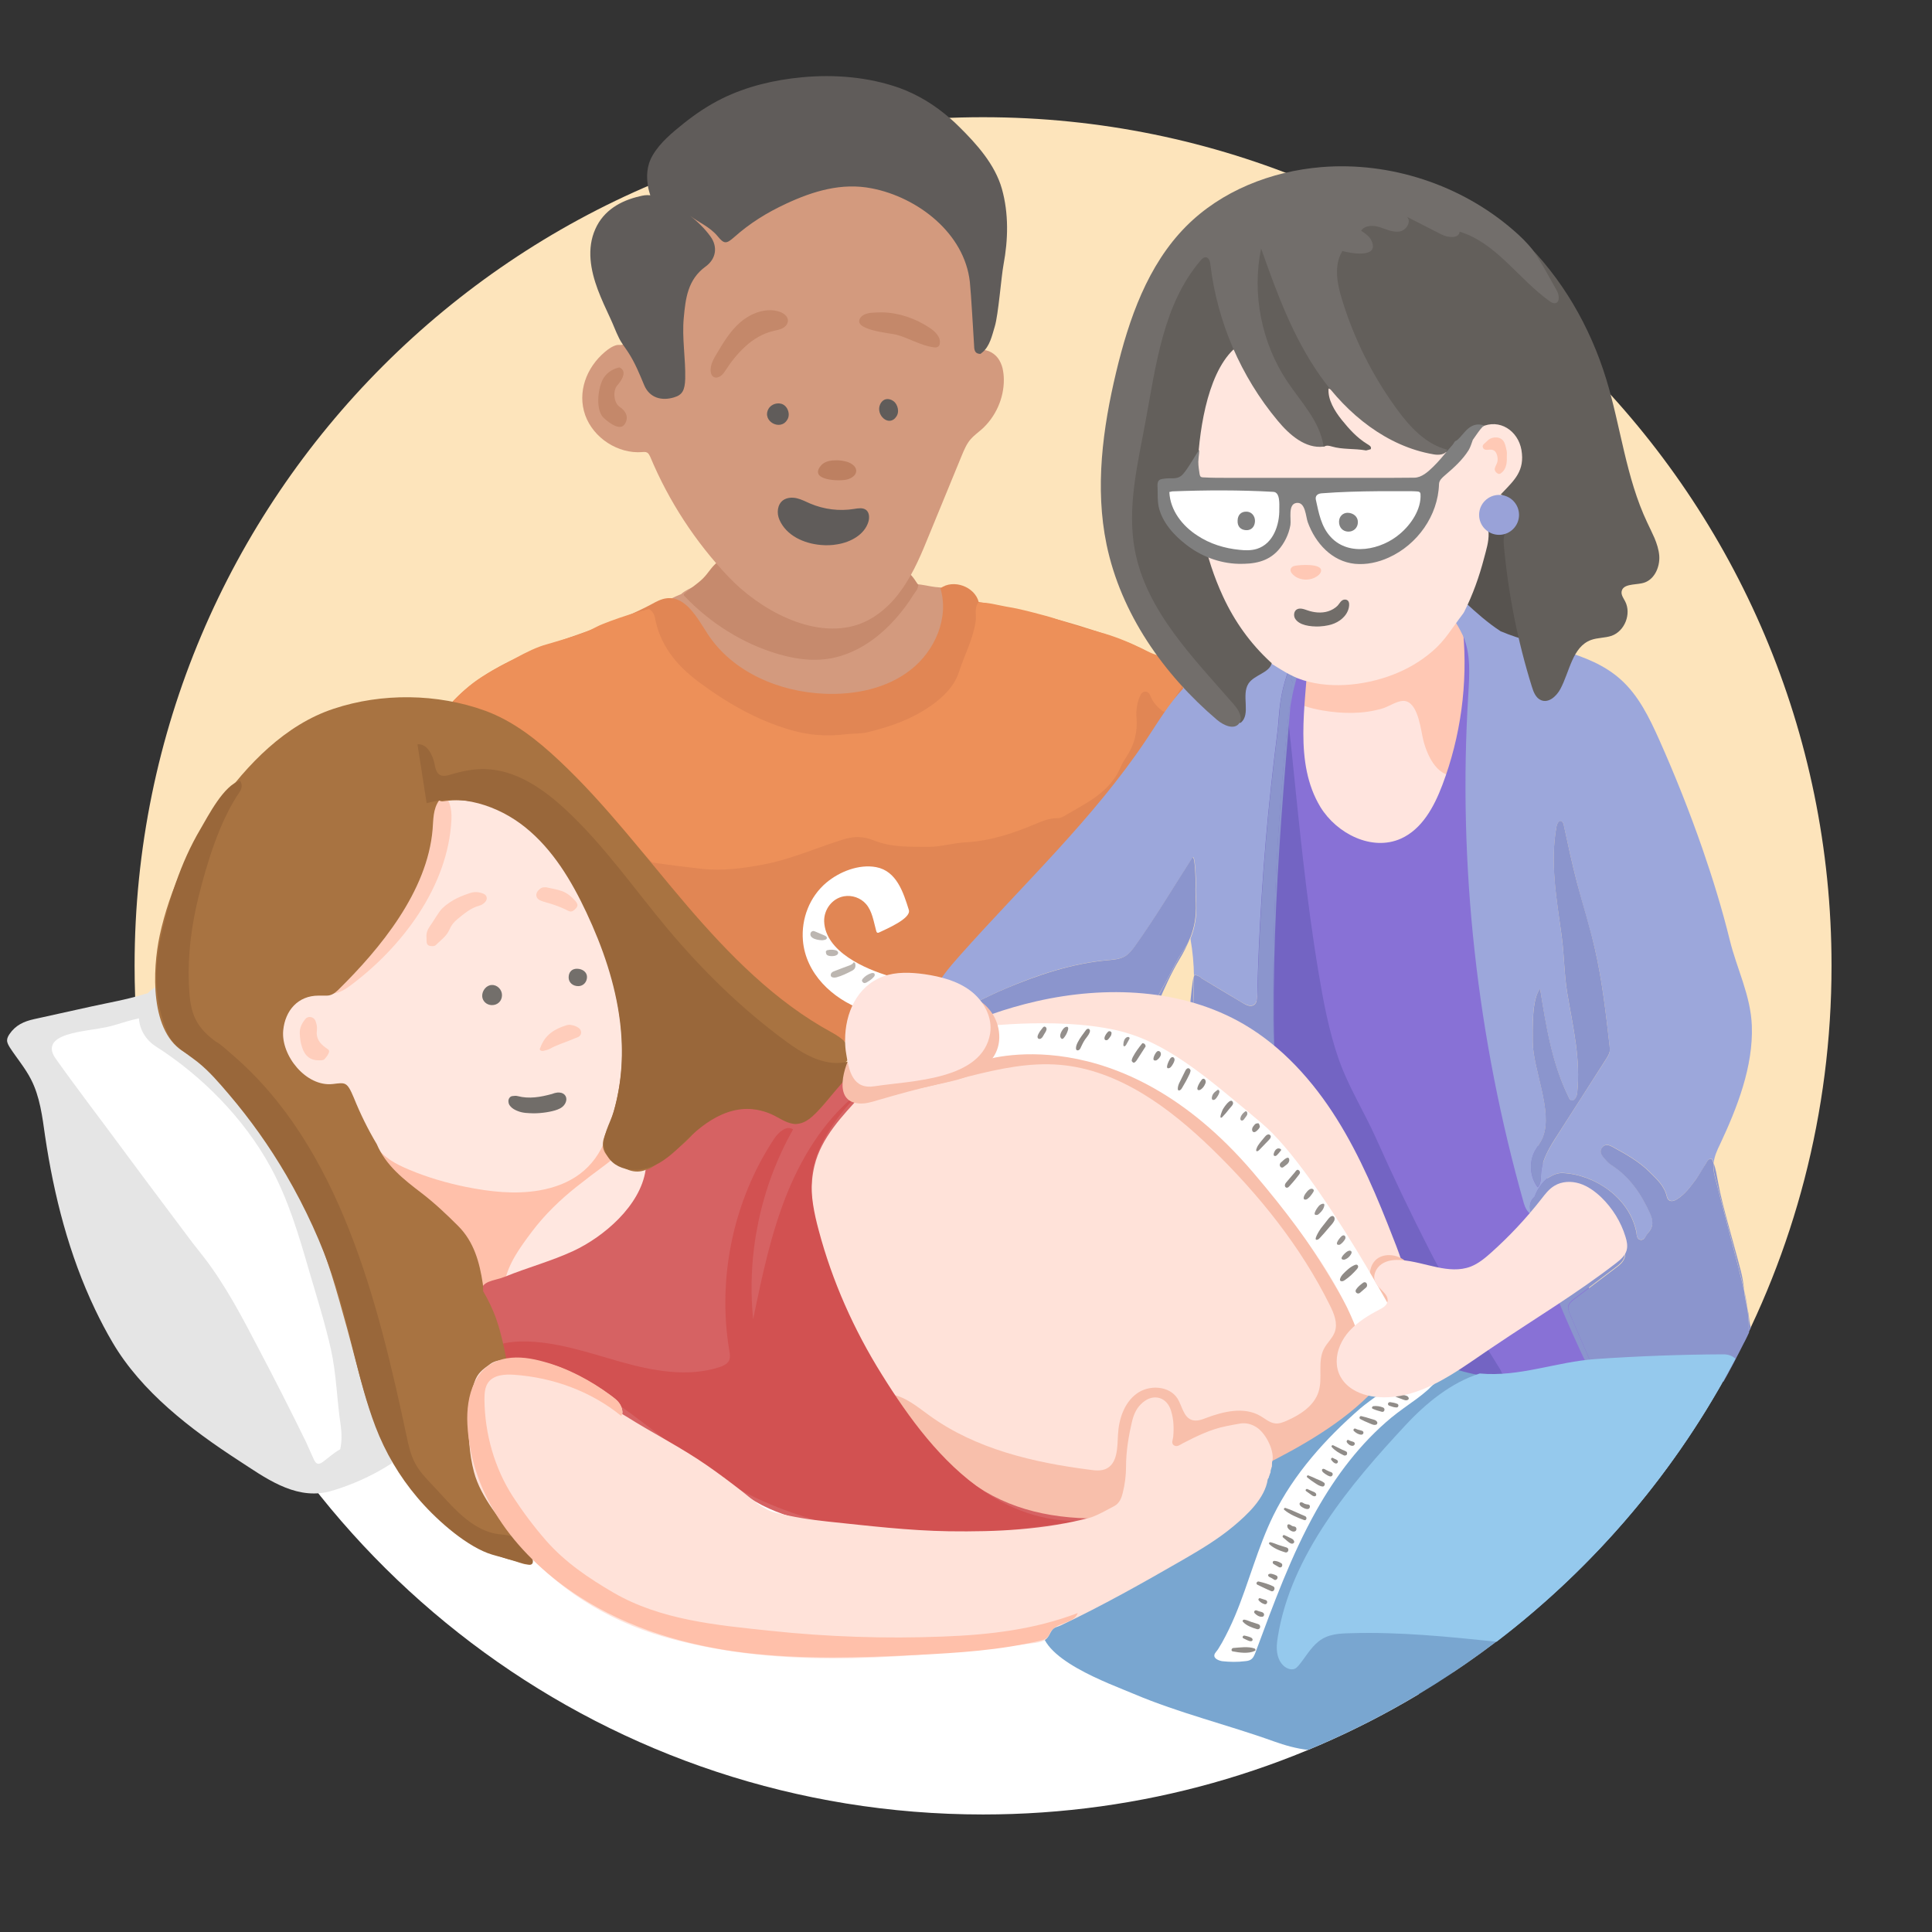 <?xml version="1.0" encoding="utf-8"?>
<!-- Generator: Adobe Illustrator 22.0.1, SVG Export Plug-In . SVG Version: 6.00 Build 0)  -->
<svg version="1.1" id="bundle_x5F_illustration-3_x5F_v1_xA0_Image_1_"
	 xmlns="http://www.w3.org/2000/svg" xmlns:xlink="http://www.w3.org/1999/xlink" x="0px" y="0px" viewBox="0 0 1200 1200"
	 enable-background="new 0 0 1200 1200" xml:space="preserve">
<rect x="0" y="0" width="1200" height="1200" fill="#333333" stroke="none"/>
<g id="background">
	<path id="wall" fill="#FDE4BB" d="M191,751.5c83.3,10.6,165.1,30.2,245.6,53.5c41.1,11.9,82,24.7,122.8,37.7
		c36.2,11.6,72.6,22.6,108.1,36.2c34.8,13.4,68.9,28.9,100.8,48.3c33.4,20.4,63.6,45.5,92.6,71.8c14.2,12.9,27.9,26.2,41.4,39.8
		c141.8-94.4,235.3-255.8,235.3-439c0-291.1-236-527-527-527s-527,236-527,527c0,50.5,7.1,99.4,20.4,145.6
		C133.1,745.6,162.2,747.8,191,751.5z"/>
	<path id="sheet" fill="#FFFFFF" d="M824.7,999.5c-28.2-24.4-57.9-46.1-90.8-63.9c-31.5-17-64.7-30.6-98.4-42.5
		c-36.5-12.9-73.7-24.1-110.6-35.8c-40.2-12.7-80.6-25-121.2-36.3c-76.7-21.3-155.4-39.7-234.5-47.6c-19.1-1.9-38.3-3.1-57.6-3.4
		c70.7,207.6,267.4,357,499,357c98.9,0,191.5-27.3,270.6-74.7C863,1034.1,844.2,1016.4,824.7,999.5z"/>
</g>
<g id="man-neck">
	<path id="neck_1_" fill="#D39A7E" d="M601.9,374.6c-1.4-3.7-4-6.7-8.5-8.3c-3.9-1.4-8.5-1.2-12.6-1.7c-7.3-0.8-17.1-5-21.5,3.7
		c-8.7,17.5-28.8,27.9-47.6,30.4c-24.2,3.2-45.9-8.9-63.7-24c-1.5-1.3-3-2.5-4.7-3.6c-2.6-1.7-5.6-3.1-7.3-5.8
		c-1-1.6-2.9-2.1-4.6-1.2c-2.5,1.3-6,2.7-8.3,4.9c-4.6,1.9-9.1,4-13.1,6.9c-1.7,2.2-3.6,4.3-4.9,6.8c-1,1.9-1.5,4-2,6.1
		c0,2.7,0.2,5.4,0.7,7.5c1.9,9.8,7.2,19,14,26.2c13.3,13.9,32.6,20.5,50.4,26.2c14.9,4.8,30.5,8.7,46.2,9.7
		c26.6,1.8,57.1-3.6,73.1-27.3c7.6-11.2,11.8-24.4,14.4-37.8C603.2,387.5,604,380.3,601.9,374.6z"/>
	<g id="neck-shadow">
		<path fill="#D39A7E" d="M594.1,377L594.1,377C593.7,375.3,595.2,375.9,594.1,377z"/>
		<g>
			<path fill="#C68A6D" d="M569.3,361.9L569.3,361.9C569.4,361.9,569.4,361.9,569.3,361.9L569.3,361.9z"/>
			<path fill="#C68A6D" d="M570.2,363c-0.2-0.3-0.5-0.6-1.1-1.5c-4.3-7-10.2-10.6-18.1-12.5c-24.6-5.8-49.6-11.6-74.8-9.7
				c-10.5,0.8-21.5,3.2-30.1,9.5c-4.1,3-5.9,6.9-9.4,10.4s-7.8,6.1-11.5,9.4c-0.3,0.2-0.5,0.5-0.5,0.9c0,0.3,0.2,0.5,0.4,0.7
				c16,16.8,36.2,29.6,58.4,36.1c13.8,4,27.6,5.2,41.2,0.3c12.1-4.3,22.6-12.3,31.1-21.8c4.4-4.9,8.3-10.1,11.7-15.6
				c0.7-1.1,2.2-2.8,2.5-4.1C570.4,363.6,570.5,363.3,570.2,363z"/>
		</g>
	</g>
</g>
<g id="man-shirt">
	<path id="shirt_2_" fill="#E18654" d="M736.8,432.7c-0.3-2.5-1.2-4.7-2.5-6.6c-7.6-16.1-25.6-24.4-42.4-30.3
		c-27.3-9.7-55.4-17-84-21.9c-2.5-9.6-15.8-14.4-23.8-8.5c5.5,18.2-3.3,38.7-18.3,50.5c-14.9,11.8-34.8,15.8-53.8,15
		c-28.2-1.2-57.1-13.5-72.5-37.2c-6.5-10-13.6-23.5-25.4-22.1c-3.5,0.4-6.7,2.2-9.8,3.9c-41.5,22.1-94,27-125,62.4
		c30.7,3.3,56.8,23.7,78.4,45.7c27.6,28.1,51.1,59.9,77.1,89.4c25.5,29.1,54.9,58,90.6,74.3c2-4,3.2-8.3,3.8-12.7
		c0.6-4.8,0.3-11.1,4.3-14.5c1.6-1.4,3.7-2,5.7-2.5c7.7-2.2,15.4-4.3,23.1-6.7c8.9,0.2,17.7-1.6,26.2-4.1c8.1-2.4,16.4-4.8,23.9-8.7
		c7.3-3.8,13.5-9.8,19.5-15.4c6.1-5.7,12-11.5,17.9-17.5c12.1-12.4,23.6-25.3,34.9-38.4c11.4-13.3,23.1-26.5,33.7-40.5
		C730,470.9,738.9,452.2,736.8,432.7z"/>
	<path id="shirt-highlight" fill="#ED9059" d="M404.1,534.8c-4.2-4.6-8.6-9-12.4-13.9c-3-3.8-6.3-7.2-9.4-10.9
		c-3.2-4-6.9-7.6-10.9-10.7c-0.7-0.6-1.6-1.1-2.1-1.9c-2.1-3.3-5.2-5.7-7.8-8.5c-4.6-4.9-8.8-10.1-13.7-14.7
		c-4.9-4.5-9.5-9.4-14.7-13.6c-4.3-3.5-9.1-6.4-13.8-9.4c-9-5.7-19-9-29.3-11.4c-3.6-0.8-7.2-1.4-10.8-2.1
		c6.2-6.5,12.6-12.6,20.3-17.4c5.1-3.2,10.4-6.2,15.8-9c6.6-3.4,13.1-7.2,20.2-9.8c1.3-0.5,2.7-0.9,4.1-1.3
		c5.8-1.7,11.6-3.4,17.4-5.2c4.6-1.4,9-3.3,13.2-5.5c2.8-1.5,5.8-2.5,8.8-3.7c7.9-2.9,15.9-5.5,24.1-7.5c2.1,1.2,3.3,3.2,3.7,5.4
		c3.2,17.1,13.3,29.4,26.7,39.5c17.8,13.3,36.8,24.3,58.3,30.4c10.8,3.1,22,3.9,33.2,2.5c4.6-0.6,9.2-0.2,13.8-1.3
		c15.8-3.8,30.9-9.3,43.7-19.7c5.9-4.8,10.8-10.5,13.2-17.9c3.4-10.5,8.7-20.3,10.3-31.3c0.6-3.9-1-8,1.6-11.6
		c6-0.3,11.7,1.5,17.5,2.5c5.8,0.9,11.5,2.3,17.3,3.8c5.4,1.4,10.8,2.8,16.1,4.7c8,2.8,16.1,5.1,24.3,7.3
		c9.3,2.5,18.1,6.1,26.7,10.3c3.4,1.7,6.8,3.6,10.6,4.3c4.5,6.5,9,12.9,14.2,18.8c-2.7,5.2-6.3,9.8-9.3,14.8c-0.6,0.9-1.5,1.7-2.8,1
		c-3.1-2.5-6-5.3-7.5-9.2c-0.6-1.5-1.5-3-3.3-3c-2.1,0-2.9,1.7-3.6,3.4c-1.7,4.1-2.2,8.4-1.9,12.7c0.8,9-1.4,17.1-6.4,24.6
		c-1.2,1.9-2.5,3.8-3.3,5.8c-4.3,10.4-12.4,17.3-21.7,22.9c-4,2.4-8,4.7-12,7c-1.8,1.1-3.7,2.2-5.8,2.2c-5.3-0.1-9.9,2.1-14.6,4
		c-13.6,5.7-27.5,10.2-42.5,11c-7.8,0.4-15.4,2.9-23.3,2.8c-11.3-0.1-22.7,0.4-33.5-4c-6.4-2.6-12.3-2.7-19-0.6
		c-16.6,5.1-32.6,12.4-49.8,15.6c-12.8,2.4-25.5,4.1-38.6,2.6c-10-1.1-20-2.4-29.9-3.8C404.9,535.4,404.5,535.1,404.1,534.8z"/>
</g>
<g id="man-head">
	<path id="head_1_" fill="#D39A7E" d="M622.7,228.7c-0.6-2.3-1.5-4.4-2.9-6.3c-2.8-3.7-7.9-6.1-12.4-4.6c0.1-17.8-0.2-35.6-1.4-53.6
		c-1.8-28.9-8.5-56.8-30.7-75.4c-16.8-14.1-38.4-23-60.4-23c-16.3,0-32.3,4.6-47.3,10.9c-18.3,7.7-35.8,18.2-49.4,32.7
		c-21.8,23.5-31.7,56.6-30.6,88.6c0.1,1.8,0.1,3.6,0,5.3c0.5,3.1,0.8,6.3,0.2,9.5c-0.4,2.1-3.1,1.2-4.6,1.5
		c-2.7,0.6-5.4,2.5-7.5,4.3c-11.4,9.6-17.3,24.9-12.2,39.3c5.1,14.2,20.4,24.1,35.4,22.9c1-0.1,2.1-0.2,3,0.3c1,0.5,1.5,1.7,2,2.7
		c11.5,27.5,28,52.8,48.5,74.4c18.7,19.8,52.1,39.1,80.3,29.8c11.6-3.9,21.1-12.6,28-22.7c7-10.1,11.7-21.5,16.3-32.8
		c6.8-16.5,13.5-32.9,20.3-49.4c1.5-3.6,3-7.3,5.6-10.3c2-2.3,4.4-4,6.7-6c8.8-7.8,14-19.4,13.9-31.1
		C623.5,233.4,623.2,231,622.7,228.7z"/>
	<path id="mouth_2_" fill="#605C5A" d="M509.9,338.5c-10.6-0.9-21.5-5.8-25.8-15.7c-1.8-4.1-1.3-9.5,2.3-12.1
		c2.4-1.7,5.7-1.9,8.6-1.2c2.9,0.7,5.5,2.1,8.3,3.3c8.5,3.6,18.1,4.8,27.2,3.3c2.5-0.4,5.4-0.9,7.4,0.6c2.1,1.6,2.2,4.8,1.5,7.3
		c-2.4,8.1-11.1,12.8-19.4,14.1C516.7,338.7,513.3,338.8,509.9,338.5z"/>
	<path id="left-eyebrow_1_" fill="#C4886A" d="M477.1,192.7c2.2-0.1,4.3,0.1,6.4,0.7c2.9,0.8,6,2.9,5.9,5.9c-0.1,2-1.6,3.7-3.4,4.6
		c-1.8,0.9-3.8,1.2-5.8,1.7c-13,3.1-22.8,13.9-30,25.1c-3.9,6.1-10.1,4.8-8.6-3.1c0.5-2.6,1.8-4.9,3.1-7.1
		c4.3-7.3,8.7-14.8,15.2-20.4C464.7,196,470.9,193,477.1,192.7z"/>
	<path id="right-eyebrow_1_" fill="#C4886A" d="M547.9,194c10.4,0.2,20.8,3.8,29.5,9.6c3.5,2.3,7.1,5.9,6.3,9.9
		c-0.1,0.7-0.4,1.4-1,1.8c-0.8,0.6-1.9,0.6-2.9,0.4c-8-1.1-15.2-5.7-23-7.8c-3.5-1-28.6-2.9-22.1-10.9c1.5-1.8,3.9-2.4,6.2-2.7
		C543.2,194.1,545.6,194,547.9,194z"/>
	<path id="nose_2_" fill="#BD8061" d="M519.8,285.9c2.2,0,4.4,0.4,6.5,1c2.7,0.9,5.7,2.9,5.5,5.8c-0.2,2.7-3,4.4-5.6,5.1
		c-4.6,1.3-24,0.7-16.4-8.5c1.7-2.1,4.4-3,7.1-3.3C517.8,286,518.8,285.9,519.8,285.9z"/>
	<path id="left-eye_2_" fill="#605C5A" d="M489.9,257.3c0,1.1-0.2,2.3-0.8,3.2c-4.2,7.6-16,1.1-11.8-6.5c1.7-3.1,6.1-4.4,9.2-2.7
		C488.6,252.5,489.8,254.9,489.9,257.3z"/>
	<path id="right-eye_2_" fill="#605C5A" d="M557.8,255.2c0,1.2-0.3,2.3-0.9,3.3c-4.6,7.3-13.3-0.8-10.2-7.4c0.6-1.3,1.6-2.4,2.8-2.9
		c2.2-0.9,4.8,0.1,6.4,1.8C557.1,251.4,557.8,253.4,557.8,255.2z"/>
	<path id="hair_2_" fill="#605C5A" d="M590.1,73.5c1.9,1.6,3.7,3.3,5.4,5c11.1,10.9,22.5,23.6,26.8,38.8c4.3,15.3,3.9,31.6,1,47.1
		c-1.4,7.5-3.2,31.1-5.4,38.3c-1.7,5.6-3.1,12.5-7.9,16.3c-0.3,0.3-0.7,0.5-1,0.8c-4,0-3.9-3.1-4-5.7c-0.5-7.5-1.8-31.4-2.6-38.9
		c-3.3-30.4-32.5-52.7-60.9-58.2c-18.7-3.7-36.5,1.7-53.4,9.6c-12,5.6-22.3,12-32.2,20.8c-4.7,4.1-6.1,4.3-10.1-0.6
		c-5-6.1-12.4-8.9-17.2-12.8c4.1,3.2,8.9,7.6,12.7,12.9c4.5,6.2,3.7,13.8-3.1,18.7c-11.1,8.1-12.4,19.9-13.5,31.8
		c-1.2,12.6,1.2,25.2,0.9,37.8c-0.2,7.2-1.8,10.1-6.9,11.6c-7.8,2.4-15.3,0.3-18.6-7.6c-2.9-7-5.8-14.1-10-20.5
		c-2-3.1-4.2-5.7-5.8-9.1c-1.9-3.8-3.3-7.8-5.1-11.6c-2.8-6-5.6-12-7.9-18.1c-4.5-12.1-7-25.5-1.5-37.7
		c5.1-11.5,15.7-17.6,27.6-20.3c2-0.5,4-0.9,6.5-0.6c-0.5-1.6-0.9-3-1.2-4.3c-1.4-7.1-1.1-14,2.6-20.4c4.6-8,12.3-14.3,19.4-20
		c7.4-5.9,15.3-11.2,23.8-15.4C464,53.6,481,49.6,498.1,48c20.3-1.9,41.2-0.2,60.5,6.6C570.4,58.9,580.8,65.4,590.1,73.5z"/>
	<path id="ear_2_" fill="#C4886A" d="M384.7,228.2c0,0-8,1.3-11,9s-3,18.5,1.3,22.4c4.3,3.9,10.3,7.9,13,3.9s1-8.1-3-10.7
		s-4.3-10.3-1.7-13.3C386,236.5,390,230.5,384.7,228.2z"/>
</g>
<g id="midwife-neck">
	<path id="chest" fill="#FFE4DE" d="M913.4,430.1c0.1-6.9,0-13.9-0.3-20.8c-0.4-9.1-1.1-18.5-5.8-26.3c-3.7-6.2-9.5-10.9-16-14.1
		s-13.6-4.8-20.7-5.9c-10.3-1.6-20.9-2-31.2-0.1c-18.6,3.3-34.5,14.9-44.5,30.9c-8.5,13.5-9.4,28.6-8.7,44.2c1.1,25,4,54,18.6,75.1
		c4.6,6.6,10.4,12.2,17.1,16.6c8.5,5.5,18.9,6.9,28.8,7.9c9.5,1.1,22.1,2.8,30.6-2.3c4.5-2.7,6.8-6.9,9.2-11.3c1.1-2,4.2-5,6.4-7.8
		c10.6-13.2,12.2-32,14-48.2C912.5,455.3,913.3,442.7,913.4,430.1z"/>
	<path id="hair-behind-neck" fill="#57534F" d="M957.8,382.1c0.1-1.4,0-2.9-0.4-4.4c-4.3-15.5-14.4-29.3-13.7-45.7
		c0.1-3.2-0.9-5.8-2.7-7.8c-1.7-2.4-4.2-4.2-6.9-5c-7.1-1.9-13.1,2.4-15.5,8.8c-0.5,1.2-0.9,2.4-1.3,3.6c-3.8,8.5-7.5,17-10.1,25.9
		c-3,10-7.1,23.8,0.6,32.6c6.6,7.5,17.4,12.8,27.1,14.6c0.3,0.1,0.7,0.1,1,0.2c1.1,0.6,2.4,1,3.8,0.8c11.4-1.5,16.3-10.2,18.1-20.8
		C957.9,384,957.9,383,957.8,382.1z"/>
	<path id="neck-shadow_1_" fill="#FFC8B4" d="M913.8,380.5c-7-8.8-16.4-15.8-27.8-20.8c-20.7-9.1-45.9-12.3-67.4-4.2
		c-13.2,5-24,14.6-29.7,27.6c-7.4,16.7-4.2,39,11.2,50.2c6.2,4.6,13.9,6.7,21.5,8c12.3,2.1,25.2,2.3,37.2-1.3
		c4.1-1.2,10.3-5.8,14.7-4.4c7.7,2.4,9,18.4,10.7,24.8c2.6,9.7,9.2,23.8,21.7,21c8.2-1.8,13.1-10,16.1-17.2
		c5.6-13.7,6.1-29.2,5.8-43.8C927.3,404.8,922.4,391.3,913.8,380.5z"/>
</g>
<g id="midwife-singlet">
	<path id="shirt_1_" fill="#8871D6" d="M1012,855.3c-0.8-7.7-4.8-15.7-8.6-22.7c-27.1-49.5-46.2-103.3-56.6-158.7
		c-15.8-84.6-11.1-171.4-7.6-257.4c0.2-4.9,0.4-10-1.8-14.5c-3.8-8.1-13.6-11.1-22.3-13.3c-2.2-0.6-5.2-0.8-6.1,1.3
		c-0.4,0.8-0.3,1.7-0.2,2.6c2.9,32.1-1.5,64.8-12.9,94.9c-5.1,13.5-12.6,27.5-25.8,33.4c-17.9,8-39.8-3-50-19.7
		c-16.6-27.5-9-63.1-7.7-93.3c0.2-5.7-4.6-10.6-10-11.3c-15.1-1.8-15.8,20-15.8,30.1c0,19.6-2,39.8-3.1,59.5
		c-1.1,21-1.9,41.9-2.3,62.9c-0.4,20.7-0.5,41.4-0.2,62c0.1,7.9-1.6,18.6,1.7,25.9c4.1,9.1,13.8,14.9,20.8,21.5
		c10.6,10,19.6,21.3,28,33.2c15.3,21.6,27.5,45.3,36,70.3c6.8,19.8,11.3,40.3,18.9,59.7c7.6,19.5,18.8,38.3,35.9,50.3
		c21.6,15.2,51.6,17.5,75.2,5.8c4.5-2.2,8.8-5,11.5-9.2C1011.8,864.5,1012.5,859.9,1012,855.3z"/>
	<path id="shirt-shadow_1_" fill="#7364C3" d="M934.8,855.1c-0.7-0.9-1.4-1.7-2.1-2.6c-0.2-0.5-0.4-1-0.7-1.6
		c-15-24.6-30.9-48.5-44-74.2c-11.6-22.7-22.6-45.7-33-69c-7.5-16.9-17.5-32.6-23.6-50.1c-6-17.3-9.4-35.4-12.4-53.4
		c-7.9-47.2-12.3-94.6-17.2-142.1c-1.1-10.9-3.3-21.2-0.6-32.1c1.5-6.2,5.5-13.9,4.9-20.3c-0.5-5.9-6.7-9.3-11.3-11.9
		c-5-2.8-12.9-1.4-15.4,4.2c-10.2,22.8-9.1,48.8-10.2,73.3c-0.8,17.5-1.1,35,0.3,52.4c1.5,19.2,5.9,38.4,8.4,57.7
		c2,15.6,3.6,31.2,4.8,46.9c1,14,0.4,28.8,4.8,42.3c3.8,12,11,22.8,18.3,33c13.5,18.9,26.6,38.1,38.8,57.9
		c12.4,20.2,22.6,41.6,33.1,62.8c9.4,19,17.4,43.2,38.7,51.8c9.1,3.7,26,4.6,26.7-9.1C943.2,864.5,938.7,859.9,934.8,855.1z"/>
</g>
<g id="midwife-cardigan">
	<path fill="#FDE4BB" d="M1061.3,873.2c-1.5,2.5-3,4.9-4.6,7.4C1058.3,878.2,1059.8,875.7,1061.3,873.2z"/>
	<path fill="#FDE4BB" d="M1055.7,882.2c-1.2,1.9-2.4,3.7-3.6,5.6C1053.3,886,1054.5,884.1,1055.7,882.2z"/>
	<path fill="#FDE4BB" d="M1070.1,858.2c-1,1.8-2,3.6-3.1,5.3C1068.1,861.7,1069.1,860,1070.1,858.2z"/>
	<path fill="#FDE4BB" d="M1065.8,865.8c-1.2,2-2.4,4-3.6,6C1063.4,869.8,1064.6,867.8,1065.8,865.8z"/>
	<path fill="#9CA7DB" d="M1085.4,812.6c-0.5-3.8-1.2-7.6-2.1-11.4c0,0.2,0,0.3,0.1,0.5C1083.7,805.5,1084.6,809,1085.4,812.6z"/>
	<path fill="#9CA7DB" d="M953.2,743.3c1.4-4,3.7-7.6,7-10.7c0.7-0.7,1.5-1.2,2.3-1.6c2.6-1.6,5.5-2.6,8.1-2.5
		c20.1,1,41.2,15.4,45.7,36c0.4,2,0,5.2,2.8,5.5c2.5,0.3,3.2-2.7,4.6-4.3c3.6-3.9,3.1-8.1,1.1-12.4c-5.5-11.9-12.5-22.6-24-29.8
		c-1.9-1.2-3.3-3-4.8-4.7c-1.6-1.8-2.5-3.9-0.9-6.1c1.7-2.2,4-1.8,6.1-0.7c8.4,4.6,16.9,9.2,23.7,16.1c4.4,4.4,9,8.5,10.5,15.1
		c0.7,3.1,3.4,3.4,6.1,1.7c5-3.1,8.5-7.7,11.9-12.4c2.3-3.1,4.1-6.5,6.1-9.7c0.9-1.4,1.5-3.4,3.8-3.1c0.4,0.8,0.8,1.7,1.1,2.6
		c0.4-4.1,2.2-8,4-11.7c10.6-22.6,20.6-48.1,19.7-73.4c-0.7-19-9.3-35.3-13.7-53.3c-4.7-19.1-10.6-38.3-17-56.8
		c-8-23-17-45.6-26.9-67.8c-6.1-13.6-12.8-27.4-23.9-37.3c-20.1-18-49.6-19.4-74.5-29.9c-8-5.2-15.3-11.7-22.3-18.2
		c-4-3.7-10.6-0.1-9.2,5.4c0.2,0.7,0.4,1.4,0.7,2.1c0.1,0.7,0.4,1.4,0.9,2.2c2.4,3.5,4.5,7.1,6.3,10.9c0.1,0.3,0.3,0.5,0.4,0.8
		c4.7,11.1,3.8,23.7,3.1,35.8c-6.6,106.4,5.5,213.8,34.5,316.3c0.7,2.5,2.2,5.5,4.3,6.6c0.1-0.2,0.1-0.4,0.2-0.5
		C949.6,749.7,950.1,745.9,953.2,743.3z M952,646.9c0-7.9-0.7-26.5,4.6-32.7c3.6,23.2,7.4,46.8,17.9,67.7c0.3,0.5,0.5,1.1,1,1.4
		c1.9,1.3,3.8-1.8,4.1-4.1c2.3-21.3-2.6-41.2-6.1-62c-2-11.9-1.9-23.8-3.5-35.6c-3-22.6-7.4-45.6-3.2-68.3c0.3-1.7,1.4-3.8,3-3.2
		c1,0.3,1.3,1.5,1.5,2.5c2.6,12.1,5.2,24.1,8.3,36.1c3.5,13.4,7.7,26.7,10.9,40.2c4.6,19.8,6.9,40.1,9.2,60.4
		c0.1,1.3,0.3,2.6,0.1,3.9c-0.3,1.7-1.2,3.1-2.1,4.5c-10.1,15.8-20.3,31.6-30.4,47.5c-4.7,7.4-9.6,15.1-10.1,23.8
		c-0.2,3,0,6.4-2.1,8.5c-4.8-6.3-5.5-15.3-1.9-22.3c1.6-3,3.9-5.6,5.1-8.8C964.8,690.2,952.1,664.2,952,646.9z"/>
	<path fill="#9CA7DB" d="M1082.9,834c-1,2.1-2.1,4.2-3.2,6.3C1080.8,838.2,1081.9,836.1,1082.9,834z"/>
	<path fill="#9CA7DB" d="M1074.4,850.4c-1,1.8-1.9,3.5-2.9,5.3C1072.5,854,1073.4,852.2,1074.4,850.4z"/>
	<path fill="#9CA7DB" d="M1083.7,832.5c0.9-1.7,1.7-3.5,2.5-5.2l0,0C1085.3,829,1084.5,830.8,1083.7,832.5z"/>
	<path fill="#9CA7DB" d="M1078.6,842.5c-1,1.9-1.9,3.7-2.9,5.6C1076.7,846.2,1077.7,844.3,1078.6,842.5z"/>
	<path fill="#8B95CD" d="M1056.8,880.6c-0.3,0.5-0.7,1.1-1,1.6C1056.1,881.7,1056.4,881.2,1056.8,880.6z"/>
	<path fill="#8B95CD" d="M1062.2,871.8c-0.3,0.5-0.6,1-0.9,1.4C1061.6,872.8,1061.9,872.3,1062.2,871.8z"/>
	<path fill="#8B95CD" d="M1051.7,888.5c0.1-0.2,0.3-0.4,0.4-0.6C1052,888.1,1051.8,888.3,1051.7,888.5L1051.7,888.5z"/>
	<path fill="#8B95CD" d="M1070.1,858.2C1070.1,858.2,1070.1,858.1,1070.1,858.2L1070.1,858.2
		C1070.2,858.1,1070.2,858.1,1070.1,858.2z"/>
	<path fill="#8B95CD" d="M1067.1,863.5c-0.4,0.8-0.9,1.5-1.3,2.3C1066.2,865,1066.6,864.3,1067.1,863.5z"/>
	<path fill="#8B95CD" d="M1062.6,856.7c-20.4,0.9-40.8,1.8-61.2,2.7c-2.5,0.1-5.3,0.2-7.3-1.4c-1.5-1.2-2.4-3-3.1-4.8
		c-5.3-12.4-10.7-24.8-16-37.2c-0.6-1.5-1.3-3.1-1-4.7c0.4-2.1,2.2-3.5,3.9-4.8c8.5-6.4,17-12.8,25.4-19.2c2.3-1.7,4.8-3.7,5.6-6.4
		c1-3.1-0.2-6.4-1.4-9.4c-4.3-10.7-9.7-21.7-19.5-27.9c-9.8-6.1-24.9-4.9-30.4,5.2c-1.1,2-2,4.5-4.2,5.2c-1,0.3-1.9,0.2-2.8-0.3
		c0,0.1-0.1,0.2-0.1,0.3c-1.5,4.3,0.3,8.2,1.7,12.3c1.4,4.2,2.9,8.3,4.4,12.5c3,8.3,6.2,16.5,9.5,24.7c6.8,16.6,14.1,33.1,22,49.2
		c6.7,13.6,15.3,27.9,29.6,34.6c9.9,4.7,20.8,5.5,30.2,1.7c1.2-0.2,2.3-0.4,3.4-0.7c0.1-0.2,0.3-0.4,0.4-0.7
		c1.2-1.9,2.4-3.7,3.6-5.6c0.3-0.5,0.7-1.1,1-1.6c1.5-2.4,3.1-4.9,4.6-7.4c0.3-0.5,0.6-1,0.9-1.4c1.2-2,2.4-4,3.6-6
		c0.4-0.7,0.9-1.5,1.3-2.3c1-1.8,2-3.6,3.1-5.3c0,0,0-0.1,0.1-0.1C1068.2,856.8,1065.2,856.6,1062.6,856.7z"/>
	<path fill="#8B95CD" d="M1065.9,733.5c4.7,18.1,9.4,36.2,14.1,54.3c1.2,4.5,2.3,9,3.3,13.5c-0.4-3.9-1-7.9-2-11.7
		c-2.4-9.4-5.1-18.7-7.6-28.1c-2.5-9.2-5-18.4-6.7-27.8c-0.7-3.8-1.3-7.6-2.6-11.2c0,0.3-0.1,0.5-0.1,0.8
		C1064.1,726.6,1065,730.1,1065.9,733.5z"/>
	<path fill="#8B95CD" d="M1086.2,825.8c0,0.5,0,1,0,1.5c0.4-0.9,0.9-1.8,1.3-2.7c-1-2.9-1-5.9-1.5-8.8c-0.2-1.1-0.4-2.1-0.6-3.2
		C1086,817,1086.3,821.4,1086.2,825.8z"/>
	<path fill="#8B95CD" d="M1075.7,848c-0.4,0.8-0.9,1.6-1.3,2.4C1074.8,849.6,1075.3,848.8,1075.7,848z"/>
	<path fill="#8B95CD" d="M1079.7,840.3c-0.4,0.7-0.7,1.4-1.1,2.1C1079,841.7,1079.4,841,1079.7,840.3z"/>
	<path fill="#8B95CD" d="M1070.2,858L1070.2,858c0.4-0.8,0.9-1.5,1.3-2.3C1071.1,856.5,1070.6,857.3,1070.2,858z"/>
	<path fill="#8B95CD" d="M1083.7,832.5c-0.2,0.5-0.5,1-0.8,1.5C1083.1,833.5,1083.4,833,1083.7,832.5z"/>
	<path fill="#8B95CD" d="M1086.2,825.8c0.1-4.4-0.3-8.8-0.9-13.1c-0.8-3.6-1.7-7.2-2-10.9c0-0.2,0-0.3-0.1-0.5
		c-1-4.5-2.2-9-3.3-13.5c-4.7-18.1-9.4-36.2-14.1-54.3c-0.9-3.4-1.8-6.8-1.6-10.3c0-0.3,0.1-0.5,0.1-0.8c-0.3-0.9-0.7-1.7-1.1-2.6
		c-2.3-0.3-2.9,1.7-3.8,3.1c-2.1,3.2-3.9,6.6-6.1,9.7c-3.4,4.6-6.8,9.3-11.9,12.4c-2.7,1.7-5.4,1.4-6.1-1.7
		c-1.5-6.6-6.1-10.7-10.5-15.1c-6.8-6.9-15.3-11.5-23.7-16.1c-2.1-1.1-4.4-1.5-6.1,0.7c-1.6,2.2-0.7,4.2,0.9,6.1
		c1.5,1.7,2.9,3.5,4.8,4.7c11.4,7.2,18.5,17.8,24,29.8c2,4.4,2.6,8.5-1.1,12.4c-1.5,1.6-2.1,4.7-4.6,4.3c-2.7-0.4-2.3-3.5-2.8-5.5
		c-4.5-20.7-25.6-35.1-45.7-36c-2.6-0.1-5.5,0.9-8.1,2.5c-0.8,0.4-1.6,0.9-2.3,1.6c-3.3,3.1-5.6,6.7-7,10.7
		c-3.1,2.7-3.6,6.4-2.1,10.1c-0.1,0.2-0.1,0.3-0.2,0.5c0.8,0.4,1.8,0.6,2.8,0.3c2.2-0.7,3.1-3.2,4.2-5.2
		c5.4-10.2,20.6-11.4,30.4-5.2c9.8,6.1,15.2,17.2,19.5,27.9c1.2,3,2.4,6.3,1.4,9.4c-0.9,2.8-3.3,4.7-5.6,6.4
		c-8.5,6.4-17,12.8-25.4,19.2c-1.7,1.3-3.5,2.7-3.9,4.8c-0.3,1.6,0.4,3.2,1,4.7c5.3,12.4,10.7,24.8,16,37.2c0.8,1.8,1.6,3.6,3.1,4.8
		c2,1.5,4.8,1.5,7.3,1.4c20.4-0.9,40.8-1.8,61.2-2.7c2.5-0.1,5.5,0.1,7.6,1.3c0.4-0.8,0.9-1.5,1.3-2.3c1-1.8,2-3.5,2.9-5.3
		c0.4-0.8,0.9-1.6,1.3-2.4c1-1.9,2-3.7,2.9-5.6c0.4-0.7,0.7-1.4,1.1-2.1c1.1-2.1,2.1-4.2,3.2-6.3c0.3-0.5,0.5-1,0.8-1.5
		c0.9-1.7,1.7-3.5,2.5-5.2C1086.2,826.8,1086.2,826.3,1086.2,825.8z"/>
	<path fill="#8B95CD" d="M953.2,715.1c-3.7,7-2.9,16,1.9,22.3c2.1-2.2,1.9-5.5,2.1-8.5c0.5-8.7,5.4-16.5,10.1-23.8
		c10.1-15.8,20.3-31.6,30.4-47.5c0.9-1.4,1.8-2.9,2.1-4.5c0.2-1.3,0.1-2.6-0.1-3.9c-2.3-20.2-4.6-40.5-9.2-60.4
		c-3.1-13.5-7.3-26.8-10.9-40.2c-3.1-11.9-5.7-24-8.3-36.1c-0.2-1-0.6-2.1-1.5-2.5c-1.6-0.6-2.7,1.6-3,3.2
		c-4.2,22.7,0.1,45.7,3.2,68.3c1.6,11.8,1.5,23.7,3.5,35.6c3.5,20.8,8.4,40.7,6.1,62c-0.3,2.3-2.1,5.4-4.1,4.1
		c-0.5-0.3-0.8-0.9-1-1.4c-10.5-21-14.2-44.6-17.9-67.7c-5.2,6.2-4.6,24.9-4.6,32.7c0,17.3,12.7,43.3,6.3,59.4
		C957.1,709.5,954.8,712.1,953.2,715.1z"/>
	<path fill="#9CA7DB" d="M619.8,680.7c0.3,0,0.6,0.1,0.9,0.1c-0.2-0.2-0.4-0.5-0.6-0.7C620,680.3,619.9,680.5,619.8,680.7z"/>
	<path fill="#9CA7DB" d="M733.5,720.3c-0.1-4.8,1-29.5,2.6-54.7c-2.4,16.8-4.5,33.7-4.1,50.6c0.1,4.1,0.2,8.3,2.1,11.9
		c2.6,4.9,7.9,7.6,13.3,9C740.1,733.8,733.7,728.8,733.5,720.3z"/>
	<path fill="#9CA7DB" d="M775.9,746.2c3.6,1.9,7.3,3.2,11,2c1.9-0.6,3.3-1.8,4.4-3.2C787.4,748,781.7,747.6,775.9,746.2z"/>
	<path fill="#9CA7DB" d="M742,605.5c1.6,0.2,3.2,0.9,4.3,2.1c8.5,5.1,17,10.1,25.4,15.2c2.2,1.3,5.1,2.6,7.2,1.2
		c1.7-1.2,1.9-3.6,2-5.8c0.5-20.9,1.4-41.7,2.8-62.6c1.4-22.3,3.3-44.5,5.7-66.7c1.2-11.1,2.5-22.2,3.9-33.3
		c0.7-5.3,0.9-10.6,1.5-15.9c1.2-11.4,4.5-21.9,8.8-31.5c0-0.1,0-0.2-0.1-0.3c0-3.7-1.1-7.2-4.1-10.2c-7.2-7.2-19.8-2.7-27.9,0.5
		c-14.2,5.6-29.2,15.2-36.4,29.2c-9,9.6-15.8,21-23.1,32c-33,49.3-76.8,90.1-116.1,134.4c-6.5,7.3-12.9,14.9-16.9,23.8
		c-2.6,5.9-3.9,12.3-4,18.7c4.9-4.2,13.3-5.6,18.6-7.9c10.3-4.5,20.2-9.8,30.5-14.2c20.4-8.8,41.8-15.9,64.1-17.9
		c3.7-0.3,7.6-0.6,10.8-2.5c2.7-1.6,4.6-4.2,6.4-6.7c12.5-17.6,23.6-36.2,35.3-54.4c1.7-2.7,2.2,15.1,2.1,16.7
		c-0.2,3.8,0,7.6,0.2,11.4c0.4,8.6-0.9,15.5-3.6,22.3c1.4,7.8,2.1,15.6,2.2,23.4C741.6,605.9,741.8,605.5,742,605.5z"/>
	<path fill="#8B95CD" d="M741.4,606.6c-1.5,5.7-3.6,32.6-5.3,59c0.7-5.1,1.5-10.1,2.2-15.2C740.3,635.9,741.7,621.3,741.4,606.6z"/>
	<path fill="#8B95CD" d="M749.6,737.6c-0.7-0.2-1.5-0.3-2.2-0.5c4.4,2,9.3,3.3,13.3,4.4c4.2,1.1,9.7,3.4,15.2,4.7
		c-2.7-1.4-5.4-3.2-8.1-4.4C762.2,739.2,755.7,738.9,749.6,737.6z"/>
	<path fill="#8B95CD" d="M808.7,406.2c-1.3-1.1-4-0.4-4.9,1.6c-0.1,0.1-0.1,0.3-0.2,0.4c0.5,1.9,0.6,4,0.1,6.1
		c-0.6,2.5-1.2,5.1-1.9,7.6c0.3,0.5,0.6,1.1,0.9,1.6c-12.4,100.9-15.2,203.1-8.3,304.5c0.4,5.7,0.1,12.7-3.2,16.9
		c1.5-1.2,2.8-2.8,3.7-5.2c2.2-5.7,1.5-12,0.9-18c-9.8-94.1-2.4-189,5.7-283.2c0.7-3.5,1.2-7.2,2.1-10.7c0.9-3.5,1.8-7.1,2.9-10.5
		c1-2.1,2.2-4.1,3.4-6.2C811,409.4,810.3,406.7,808.7,406.2z"/>
	<path fill="#8B95CD" d="M794.5,728.1c-6.9-101.5-4.1-203.6,8.3-304.5c-0.3-0.6-0.6-1.1-0.9-1.6c0.7-2.5,1.3-5,1.9-7.6
		c0.4-2.1,0.4-4.2-0.1-6.1c-4.3,9.6-7.7,20.1-8.8,31.5c-0.5,5.3-0.8,10.6-1.5,15.9c-1.4,11.1-2.7,22.2-3.9,33.3
		c-2.4,22.2-4.3,44.5-5.7,66.7c-1.3,20.8-2.3,41.7-2.8,62.6c-0.1,2.1-0.3,4.5-2,5.8c-2.1,1.5-5,0.2-7.2-1.2
		c-8.5-5.1-17-10.1-25.4-15.2c-1.1-1.2-2.7-1.9-4.3-2.1c-0.2,0-0.4,0.4-0.6,1.1c0.3,14.7-1.1,29.3-3.1,43.8
		c-0.7,5.1-1.4,10.1-2.2,15.2c-1.6,25.2-2.7,49.9-2.6,54.7c0.2,8.5,6.6,13.5,13.9,16.8c0.7,0.2,1.5,0.4,2.2,0.5
		c6.1,1.3,12.6,1.6,18.3,4.2c2.7,1.2,5.4,3,8.1,4.4c5.8,1.4,11.5,1.8,15.4-1.2C794.6,740.8,794.9,733.9,794.5,728.1z"/>
	<path fill="#8B95CD" d="M732.4,594.4c-2.3,4.3-4.5,8.6-6.8,12.8c-4.1,7.7-8.3,15.3-12.9,22.6c-8.8,14.2-19,27.8-32,38.5
		c-24.6,20.4-64.6,29.9-90.2,5.9c-10.3-9.6-15.8-23.9-15.6-37.9c-1.4,1.2-2.5,2.6-3.2,4.3c-4.6,12,6.8,31.6,15,39.8
		c3.7,3.7,8.2,6.6,12.9,8.8c27.9,13,66.7-0.1,87.2-21.3c7.2-7.5,13.2-16,19-24.5c4.9-7.1,10.3-13,13.7-20.9
		c3.9-9,7.8-17.8,12.8-26.2c2.8-4.6,5-8.9,6.7-13.2c0-0.3-0.1-0.6-0.1-0.8C739.4,584.6,733.6,592.2,732.4,594.4z"/>
	<path fill="#8B95CD" d="M742.8,560.9c-0.2-3.8-0.4-7.6-0.2-11.4c0.1-1.6-0.3-19.4-2.1-16.7c-11.7,18.2-22.7,36.7-35.3,54.4
		c-1.8,2.5-3.7,5.1-6.4,6.7c-3.2,1.9-7.1,2.2-10.8,2.5c-22.2,2-43.6,9.2-64.1,17.9c-10.3,4.4-20.2,9.7-30.5,14.2
		c-5.2,2.3-13.6,3.7-18.6,7.9c-0.2,14.1,5.3,28.3,15.6,37.9c25.7,24,65.7,14.5,90.2-5.9c12.9-10.7,23.2-24.3,32-38.5
		c4.6-7.4,8.8-15,12.9-22.6c2.3-4.3,4.5-8.6,6.8-12.8c1.2-2.2,7-9.8,6.6-12.1c0.1,0.3,0.1,0.6,0.1,0.8
		C741.8,576.4,743.1,569.5,742.8,560.9z M619.8,680.7c0.1-0.2,0.2-0.4,0.3-0.7c0.2,0.3,0.4,0.5,0.6,0.7
		C620.4,680.8,620.1,680.7,619.8,680.7z"/>
</g>
<g id="midwife-face">
	<path id="face" fill="#FFE6DE" d="M938.4,252.4c-5-12.2-10.5-24.2-18.4-34.7c-10.9-14.4-24.6-23.8-41.9-29.1
		c-17.9-5.5-36.8-10.2-55.6-7.8c-17.3,2.2-36.2,4.7-50.8,15c-13.4,9.4-23.2,22.7-29.7,37.6c-13.4,30.8-16.2,65.7-8.5,98.3
		c4,16.9,10.8,33.3,20.5,47.7c10.6,15.7,25.4,26.7,41.5,36.4c3.3,2,6.7,3.9,10.3,5.4c18.2,7.2,41.4,4.8,59.3-2.1
		c8.9-3.4,17.3-8.3,24.5-14.5c7.8-6.6,12.4-14.6,18.5-22.6c0.5-0.6,0.9-1.2,1.3-1.9c5.4-10.7,9.4-22,12.4-33.5
		c1.3-5,3-10.1,2.8-15.5c-0.2-2-1.6-3.4-2.5-5.1c-3.7-6.8-0.4-15.1,6.9-17.6c1.5-0.5,3.2-0.6,4-2.2c1.5-0.9,3-1.8,4.4-2.8
		c2.4-1.6,4.2-3.9,5.3-6.6c1.6-3.7,2.7-7.5,2.9-11.6C947.1,274,943.9,262.6,938.4,252.4z"/>
	<path id="mouth" fill="#716D69" d="M819.5,389.1c-5.7,0.2-12.6-0.7-15.1-4.9c-1-1.7-0.8-4.3,0.8-5.5c2-1.4,4.6-0.4,6.9,0.4
		c4,1.4,8.7,1.9,12.8,0.6c2.2-0.7,4.3-1.9,5.9-3.5c1.3-1.4,2.2-3.7,4.4-3.8c3.8-0.1,2.9,4.7,2,6.9c-2,4.9-7.1,8.1-12.3,9.1
		C823.5,388.7,821.6,389,819.5,389.1z"/>
	<path id="ear" fill="#FFC9B5" d="M935.9,283.8c0.1,2.1,0,4.1-0.7,6.1c-0.5,1.4-1.2,2.6-2.3,3.5c-0.7,0.6-1.4,1.3-2.5,0.8
		c-1.5-0.8-2.3-2.2-1.9-3.5c0.3-0.9,0.7-1.8,1.1-2.6c0.7-1.4,0.7-2.8,0.5-4.2c-0.6-3.1-1.8-4.9-5-4.6c-1.5,0.1-3.5,0.5-4.1-1.5
		c-0.5-1.6,1.3-2.4,2.2-3.4c1.4-1.6,3.2-2.6,5.4-2.7c3.2-0.2,5.4,1.4,6.3,4.6c0.3,1.2,0.7,2.4,0.9,3.7
		C936.1,281.2,935.9,282.5,935.9,283.8z"/>
	<path id="nose" fill="#FFC8B5" d="M811.2,360c-3,0-6-1-8.1-3.1c-0.9-0.8-1.7-2-1.5-3.2c0.2-1.1,1.2-2,2.4-2.2
		c2.7-0.7,17.7-1.8,16.5,3.4c-0.2,1.1-1.1,2-2,2.7C816.4,359.2,813.8,360,811.2,360z"/>
</g>
<g id="midwife-hair">
	<path id="hair" fill="#635F5B" d="M1030.6,345.2c-0.3-3.8-1.5-7.5-3-11.1c-1.4-3.2-3-6.4-4.5-9.6c-13.2-27.9-16.4-59.4-25.4-88.9
		c-10-32.7-27.7-63.4-52.3-87c-7.9-7.7-25.6-14.2-35.7-18.6c-38.7-16.9-85.1-17.8-124.9-3.7c-25.1,9-48.1,25.6-61.3,48.7
		c-10.9,19.1-14.5,41-17.2,62.6c-2.8,21.3-7.1,42.6-9.1,63.9c-0.8,8.5-1.2,17.1-0.8,25.6c2,11.8,4.4,23.5,7.6,35
		c3.7,13.4,7.8,26.4,16.5,37.5c8.5,10.8,19.1,19.6,29.1,29c7.1,6.7,13.9,13.6,20.7,20.5c0.1,0,0.1-0.1,0.2-0.1
		c6.8-5.2,0.2-17.3,5-24.5c3.6-5.4,12.9-6.5,14.4-12.6c-0.2-0.2-0.4-0.4-0.7-0.6c-12.6-11.6-22.4-25.3-29.6-40.9
		c-11.1-24-16.6-50.6-15.9-77c0.7-22.5,5.3-60.1,22.5-76.4c2.5,2.1,3.2,4.6,4.5,7.6c1.8,4.1,4,8,6.4,11.7
		c4.1,6.3,8.2,12.6,12.4,18.8c6.3,9.4,14.6,16.4,25.1,20.8c2.5,1,5.2,1.6,7.9,1.5c1.5-1,3.2-0.5,4.6-0.1c6.8,2,14,1.2,20.9,2.4
		c0.1,0,0.3,0,0.4,0.1c1-0.2,2-0.5,3-0.8l0,0c0.7-1.7-1.1-2.5-2.2-3.2c-6.4-3.9-11.3-9.4-15.9-15.1c-4.3-5.4-8.7-12.5-8.1-19.4
		c7.7,2.3,16.4,16.3,23.8,21.8c10.6,7.8,22.6,13.6,35.3,16.9c5.6,1.4,11.7,2.3,16.8-0.3c7.2-3.8,11.3-10.9,18.9-14.5
		c11.4-5.4,22.9,2.3,25,14.3c2.2,12.9-4.4,18.7-11.9,26.6c-0.3,0.4-0.7,0.7-1,1.1c7.4,2.2,11.1,12.3,6.8,18.7
		c-1.3,2-3.2,3.6-4.2,5.7c-1,2.3-0.8,4.9-0.6,7.4c2.7,29.7,8.5,59.1,17.4,87.6c1,3.3,2.5,7,5.7,8.3c4.7,2,9.6-2.5,12-7
		c5.8-10.9,7.4-26.1,19-30.4c4.1-1.5,8.7-1.2,12.8-2.6c8.2-2.9,12.4-13.7,8.4-21.4c-1-1.9-2.5-3.9-2.2-6c0.7-4.8,7.7-4.2,12.5-5.2
		C1027.3,360.9,1031.1,352.5,1030.6,345.2z"/>
	<path id="hair-highlight" fill="#726E6B" d="M956.7,162.5c1.3,2.1,2.5,4.2,3.7,6.3c2.1,3.8,4.3,7.6,6.4,11.4
		c1.6,2.8,2.3,7.5-0.8,8.1c-1.3,0.2-2.5-0.5-3.6-1.3c-19.3-13.8-33.1-36.2-55.8-43.1c-0.4,4.4-7.1,3.8-11.1,1.8
		c-7.2-3.7-14.4-7.3-21.6-11c3,3-0.5,8.5-4.7,9.1s-8.2-1.4-12.2-2.7s-9.2-1.3-11.6,2.2c2.6,1.7,5.3,3.5,6.5,6.3
		c5,11.1-13.3,7.7-18.1,6.3c-5.5,8.9-3.3,20.3-0.2,30.3c7.4,24.2,18.9,47.2,33.8,67.6c8.1,11.2,18.1,22.1,31.5,25.5
		c-0.9,3.2-5.3,3.5-8.5,2.9c-28.8-4.9-53.4-24.7-70.3-48.6c-16.9-23.9-27.1-51.7-36.8-79.3c-5.8,28.2,0.2,58.6,16.2,82.6
		c8.7,13,20.5,25,22.6,40.5c-11.3,1.4-21.2-7.3-28.5-16.1c-22.9-27.4-37.6-61.6-41.8-97c-0.2-1.9-0.9-4.3-2.8-4.5
		c-1.3-0.1-2.4,0.9-3.3,2c-23.2,27.1-27.7,64.9-34.2,100c-4.9,26.5-11.6,53.6-6.6,80.1c7.2,37.7,36.3,66.7,61.5,95.7
		c2.9,3.4,5.9,8.3,3.2,11.8c-3.2,4.1-9.7,1.1-13.7-2.3c-33.3-28.3-59.7-66.1-68.6-108.9c-7.3-35.3-2.4-72.1,6-107.2
		c7.9-32.9,19.5-66.3,43.3-90.3c22-22.2,52.9-34.3,84.1-36.9c42.8-3.5,86.8,11,119.2,39.1c4.4,3.8,8.6,7.8,12.1,12.4
		C953.7,157.8,955.3,160.1,956.7,162.5z"/>
	<circle id="earring" fill="#99A2D8" cx="931.1" cy="319.8" r="12.4"/>
</g>
<g id="midwife-glasses">
	<path id="glasses" fill="#7F7F7F" d="M914.3,264.6c-3.5,1.7-5.9,5.6-8.6,8.2c-0.5,0.5-1.1,0.9-1.6,1.1c-0.6,0.2-1.3,1.6-1.7,2.2
		c-0.9,1-1.8,2.1-2.7,3.1c-3.1,3.7-6.1,7.4-9.6,10.8c-3.1,3-7.1,6.7-11.7,6.7c-4.8,0-9.6,0.1-14.4,0.1c-33.7,0-67.5,0-101.2,0
		c-5.2,0-10.4,0-15.6-0.3c-0.4,0-0.9-0.1-1.3-0.3c-0.5-0.4-0.7-1.1-0.8-1.7c-0.4-2.5-0.8-5.1-0.8-7.7c0-2.5,0.6-4.8,0.6-7.3
		c-1.4,1.1-7.8,13.5-11.3,16.1c-3,2.3-6.5,1.1-10.3,1.7c-0.9,0.1-1.8,0.2-2.6,0.5c-2.1,0.9-1.8,3.6-1.7,5.5
		c0.1,3.8-0.1,7.8,0.7,11.6c2.2,9.5,9.3,17.4,16.8,23.2c9.2,7.3,20.8,11.8,32.7,12.1c9.4,0.2,18.1-1.1,24.7-8.4
		c3.9-4.4,6.6-9.9,7.6-15.7c0.6-3.7-1.7-12.9,3.7-13.7c5.7-0.9,5.8,8.5,7.1,12c4.7,12.9,14.9,24.3,29.2,25.8
		c7.2,0.7,14.5-0.9,21.1-3.9c17.7-8,30.6-26,31.2-45.6c0.1-2.4,1.9-3.9,3.6-5.4c5.4-4.6,11-9.6,14.8-15.7c1.2-2,1.8-4.3,2.6-6.4
		c2.4-3.5,4.6-6.6,5.8-7.8c0.4-0.4,0.8-0.8,1.3-1.1C919.3,263.4,916.7,263.4,914.3,264.6z"/>
	<path id="left-lense" fill="#FFFFFF" d="M726.3,305.6c0.6-0.1,1.2-0.3,1.8-0.4c20.8-0.8,42-0.9,62.8,0.3c4.3,0.2,3.7,7.8,3.7,10.7
		c0.2,9.7-3.7,21.5-13.9,24.7c-3.5,1.1-7.3,1-10.9,0.6c-9.2-0.9-18.3-3.7-26-8.8C734.4,326.7,726.8,317,726.3,305.6z"/>
	<path id="right-lense" fill="#FFFFFF" d="M855.9,305.1c7,0,14.1,0,21.1,0c1.3,0,2.6,0.1,3.8,0.2c0.9,0.1,1.5,0.7,1.5,1.6
		c0.6,9.4-5.9,18.9-12.8,24.7c-11.4,9.8-31.5,14.3-42.9,2c-6-6.4-7.5-15-9.3-23.2c-0.5-2.3,0.9-3.8,3.6-4
		C832.5,305.5,844.2,305.2,855.9,305.1z"/>
	<path id="left-eye" fill="#7F7F7F" d="M779.5,323.6c-0.1,3.6-2.3,5.9-5.6,5.7c-3.4-0.2-5.4-2.4-5.2-6c0.1-3.6,2.3-5.7,5.8-5.5
		C777.4,318,779.5,320.4,779.5,323.6z"/>
	<path id="right-eye" fill="#808080" d="M837.4,330.2c-3.5-0.1-5.8-2.7-5.7-6.3c0.1-3.2,2.4-5.4,5.4-5.4c3.6,0.1,6.3,2.5,6.3,5.7
		C843.5,327.7,840.8,330.3,837.4,330.2z"/>
</g>
<g id="woman-skirt">
	<g id="skirt">
		<polygon fill="#79A6D0" points="941.8,1014.7 941.8,1014.7 941.8,1014.8 		"/>
		<g>
			<path fill="#79A6D0" d="M1072.4,854c-1-2.7-3-3.5-7.1-3.3c-30.8,1.2-61.6,3.4-92.4,4.3c-15.4,0.5-30.8,0.6-46.2,0.2
				c-4.9-0.1-18.6-3.1-22.3-4.8c-0.2-0.1-2.3,2.4-2.7,0.9c-0.5-1.9-1.4-3.4-2.5-4.6c-2.1-2.9-5.5-4.8-9.1-4.7
				c-81.5,3.7-144.3,63.2-200.4,116c-8.4,7.9-16.6,15.9-24.5,24.2c-7.4,7.7-16.1,16-18,27c-3.5,20.7,42.5,36.7,57,42.9
				c28.3,12,58.1,19.1,87,29.5c7,2.5,14.1,4.5,21.3,5.3C923.2,1041,1015,958.3,1072.4,854z"/>
		</g>
	</g>
	<g>
		<path fill="#95C9ED" d="M1077.9,843.9c-1.8-1.7-4.3-2.7-7.5-2.7c-25.9,0.1-52.8,1.1-79,2.9c-24.9,1.7-47.4,11.3-72.3,9
			c-17.6,5.6-33.2,18.2-46,32c-34.3,36.8-71.2,80.6-79.4,131.4c-0.6,3.6-1,7.2-0.3,10.8c0.7,3.6,2.6,7,5.8,8.7
			c1.7,0.9,3.7,1.2,5.4,0.3c0.7-0.4,1.3-1.1,1.9-1.7c4.2-5,7.3-10.9,12.4-15c6-4.8,12.9-5,20.2-5.2c30.3-0.9,60.5,2.2,90.5,5.3
			C990.9,972.8,1041.8,912.9,1077.9,843.9z"/>
	</g>
</g>
<g id="woman-belly">
	<path id="belly" fill="#FFE2D9" d="M867.4,774.3c-0.6-1.6-1.2-3.1-1.8-4.6c-10-25.8-20.7-51.5-35.4-74.9s-33.7-44.6-57.6-58.6
		c-38.2-22.3-85.7-24.1-128.8-14.3c-38.1,8.7-74.2,26.1-104.7,50.4c-10.4,8.3-20.3,17.5-26.9,29c-36.3,63,14.7,145.7,56.3,191.5
		c14.9,16.4,31.4,32.2,51.6,41.4c22.4,10.2,48,11.6,72.2,7.7c24.3-3.9,47.4-13,69.8-23.1c28.9-13.1,57.3-28.2,81-49.3
		c16.3-14.5,30.9-33.2,32.5-55C876.6,800.7,872.3,787.3,867.4,774.3z M768.6,691c0.2-0.4,0.4-0.8,0.6-1.1c0.1,0.1,0.2,0.2,0.3,0.3
		C769.2,690.4,768.9,690.7,768.6,691z"/>
	<path id="belly-shadow" fill="#F8BFAB" d="M612.2,950.8c9.1,2.1,18.8,1.6,28.2,0.7c56.7-5.3,112.1-23,161.9-50.5
		c24.9-13.8,49.2-30.7,64.6-54.6c7.9-12.3,13.3-26.5,13.6-41.1c0.2-7.7-1.4-15.9-6.8-21.3c-5.4-5.4-15.7-6.3-20.3-0.2
		c-6.4,8.4,1.3,22.4-5.7,30.2c-0.8,0.9-1.7,1.6-2.8,1.9c-4.1,1.3-7.7-3.1-9.8-7c-15.8-28.6-34.6-55.6-55.9-80.4
		c-17.1-19.9-36.1-38.6-58.3-52.6s-48.1-23.1-74.3-22.8c-38,0.4-73.7,20-111.6,21.1c0.3,4.2,5.9,5.5,10.1,5.3
		c38.4-1.8,75.1-21.4,113.4-18.1c36.5,3.2,68,26.7,94.3,52.2c29.2,28.4,55.1,60.6,73.2,97.1c2.6,5.2,5,11.1,3.1,16.5
		c-1.4,4-4.9,6.9-6.8,10.6c-4.1,8-0.6,18-3.3,26.6c-2.8,8.8-11.3,14.3-19.7,18c-2.3,1-4.8,2-7.3,1.7c-3.4-0.4-6.2-2.9-9.1-4.6
		c-10.1-5.9-22.8-2.9-33.7,1.2c-2.8,1.1-5.9,2.2-8.8,1.3c-5.3-1.7-6.1-8.6-9-13.3c-5.1-8.1-17.8-8.8-25.5-3
		c-7.7,5.7-11,15.8-11.5,25.4c-0.4,7.9-0.2,17.8-7.4,21.2c-3.1,1.4-6.6,1.1-10,0.6c-35.2-4.5-71-12.9-99.7-33.7
		c-7.4-5.3-14.7-11.6-23.6-13.1c-6.8-1.1-15.5,2.3-18.3,9c-3.7,8.9,2,16.2,8.3,22c12.4,11.4,24.8,22.7,37.3,34
		c7.7,7,15.8,14.2,25.5,17.8C608.2,949.7,610.2,950.3,612.2,950.8z"/>
</g>
<g id="pillow">
	<g id="base">
		<path fill="#FFFFFF" d="M292,829c-3-10.3-6.4-20.4-10.5-30.3c-17.6-43.4-43.3-83.1-76.5-116.3c-18.3-18.3-38.8-34.6-60.7-48.3
			c-13.5-8.5-28.2-18.3-44.9-16.1c-0.2,0-0.3,0.1-0.5,0.1c-0.8,0.1-2.2,1.5-2.9,1.9c-1.1,0.6-2.2,1.2-3.4,1.7
			c-2.2,1.1-4.7,1.7-7.1,2.5c-15.4,4.7-31.2,5.5-46.6,9.5c-10.1,2.6-20.4,11.2-18.8,21.5c0.9,5.5,4.9,9.9,8.4,14.3
			c12.9,15.9,17.5,35.3,25.8,53.6c11.5,25.3,25,49.7,37.4,74.5c16.2,32.4,30.7,68,54.7,95.6c10.5,12,25.8,21.5,41.6,19.4
			c6.2-0.8,11.9-3.4,17.6-5.9c22.1-9.8,43.9-19.6,64.5-32.3c6.6-4,13.8-8,18.6-14.2C296.4,850.6,295.1,840,292,829z"/>
		<path fill="#FFFFFF" d="M227.9,815.6C230.5,819.7,228.9,817.9,227.9,815.6L227.9,815.6z"/>
		<path fill="#FFFFFF" d="M135.6,732.3c-0.2-0.2-0.4-0.3-0.7-0.5c0.3,0.2,0.6,0.5,0.9,0.7C135.8,732.4,135.7,732.3,135.6,732.3z"/>
	</g>
	<path id="shadow_1_" fill="#E5E5E5" d="M291.7,805.9c-3.6-8.1-7.4-16.2-11.4-24.1c-0.9-2.7-1.9-5.5-2.9-8.2
		c-9.2-24.4-22.1-45.9-37-67.2c-16.3-23.2-32.2-46.8-49.1-69.7c-9.7-13.1-20.6-24.3-37-28.6c-15.6-4.1-34.5-5.8-49.1,2.4
		c-5.2,0.6-9.9,2.6-13.4,6.4c-0.9,0.2-1.8,0.5-2.6,0.7c-10.6,3.3-21.8,5.2-32.7,7.6c-11.8,2.6-23.5,5.2-35.3,7.8
		c-6.3,1.4-11.5,3.7-15.3,9.3c-0.8,1.2-1.5,2.5-1.5,3.9c0,1.6,0.9,3,1.7,4.4c4.3,6.6,9.5,12.7,13.1,19.7c5.6,10.8,7.1,23.3,8.8,35.3
		c5.5,37.1,14.9,73.9,31.1,107.8c3.3,6.9,6.9,13.8,10.8,20.4c18,30.7,48.7,54.1,78.1,73.2c16.2,10.5,34.2,24.1,54.8,19.8
		c0.7-0.1,1.4-0.3,2.1-0.5c2.2-0.6,4.3-1.3,6.5-2c11.6-4,21.9-8.9,32.2-15.6c-0.1-0.1-0.1-0.2-0.2-0.3c-0.1-0.2-0.2-0.4-0.3-0.6
		c4.8-0.1,9.6-1.8,12.4-5.4l0.3-0.4c1.4-0.6,2.8-1.2,4.2-2c5.5-3.1,10.4-8.5,15.2-13c1.7-0.7,3.3-1.5,5-2.3
		c13.8-7.1,22.9-20.5,23.7-36.1C304.8,833.6,297.6,819.3,291.7,805.9z M211.3,900.2c-3.9,2.1-7.1,5.1-10.6,7.7
		c-3,2.2-4.4,1.5-5.8-1.5c-1.7-3.6-3.2-7.3-4.9-10.9c-9.4-19.2-19.1-38.3-29.1-57.3c-10.3-19.7-20.5-39.4-34.1-57.1
		c-3.2-4.2-6.6-8.2-9.7-12.5c-13.3-17.8-26.7-35.5-39.9-53.4C63,695.9,48.4,677,34.5,657.4c-4.1-5.8-2.7-10.4,3.8-13.4
		c4.3-1.9,8.8-2.8,13.4-3.6c6.6-1.2,13.3-1.8,19.8-3.8c4.9-1.5,9.8-3,14.8-4.1c0.4,6.9,4.2,13.4,10.4,17.4
		c28.7,18.3,54.8,44.7,71.3,74.9c11.1,20.3,17.7,42.7,24.1,64.9c4.7,16,9.7,31.9,13.4,48.2c3.5,15.7,3.7,31.5,6.1,47.3
		C212.3,890.4,212.4,895.3,211.3,900.2z"/>
</g>
<g id="woman-neck">
	<path id="neck" fill="#FFC0AA" d="M369.1,683.6c-11.1-10.8-25.3-18.8-39.4-22.7c-33.1-9-76.6,0.5-95.2,31.4
		c-8.7,14.5-10.4,32.2-6.5,48.4c3.4,14.4,10.8,27.6,19.6,39.5c6.8,9.1,14.5,17.6,23.8,24.1c15.4,10.8,36.9,16.5,53.6,5.3
		c8.1-5.4,13.4-13.9,19-21.8c8.7-12.3,18.5-23.7,29-34.5c6.4-6.6,13.4-13.5,15.6-22.5c1.4-5.6,0.8-11.5-0.8-17.1
		C384.7,702.5,377.9,692.2,369.1,683.6z"/>
	<path id="neck-highlight" fill="#FFE7E0" d="M410.2,718.6c-3.8-5.2-12.6-7.8-18.7-5.8c-5.7,1.8-10.6,7.1-15.4,10.6
		c-6.1,4.5-12.2,9.1-18.1,13.8c-10.1,8-19.8,17.4-27.7,27.9c-7.1,9.5-14.8,19.8-16.9,31.7c-0.8,4.5-0.6,9.7,2.6,13.1
		c2.5,2.6,6.3,3.6,9.9,3.3c7.9-0.5,16-3.8,23.6-6.2c8-2.5,16-5.3,23.7-8.9c14.8-6.9,29-17.1,36.7-31.8c4.4-8.3,6.6-17.8,6.1-27.2
		C415.6,733.2,414.2,724.1,410.2,718.6z"/>
</g>
<g id="woman-shirt">
	<g id="shirt">
		<path fill="#D66263" d="M675.7,943.1c-31.6-0.9-58.5-9-82.6-30.4c-16.8-14.9-30-33.4-42.1-52.3c-13.1-20.6-24.9-42-33.7-64.7
			c-8.7-22.2-17.1-47.8-11.4-71.7c4.2-17.4,17.3-30.9,29-43.7c0.1-0.1,0.2-0.2,0.3-0.3c0.2-0.2,0.4-0.5,0.6-0.8
			c0.1-0.2,0.1-0.3,0.2-0.5c0-0.2,0-0.3,0-0.5c-0.1-0.2-0.1-0.3-0.1-0.5c-0.2-0.3-0.4-0.5-0.7-0.7c-0.1,0-0.2-0.1-0.3-0.1
			c0.3-0.5,0.4-1.1,0.3-1.7c-2.5-2.9-2.9-7.2-6.5-9.3c-2.6,0.4-4.1,2.4-5.5,4.3c-5.9,7.9-18.8,28.6-30.5,26.4
			c-2.2-0.4-4.1-1.5-6.1-2.5c-13.9-7-31.4-9.1-44.7-1.1c-7.5,4.5-12.7,11.5-19,17.4c-6.6,6.2-14.5,10.9-21.9,16.2
			c-3.2,22.3-26.1,41.7-45.1,50.5c-13.7,6.3-28.3,10.2-42.3,15.9c-6.9,2.8-14.8,2.2-15.1,10.2c-0.6,17.2-6,33.8-6.9,51
			c-0.1,2.5,0.8,5.4,3.2,6.1c-1-0.3,4.5-5.7,4.9-6.1c3.3-2.9,6.6-4.5,10.8-5.9c9.3-2.9,19.4-3,28.9-0.7c13,3.1,24.8,10.3,34.7,19.4
			c4.5,4.1,8.6,8.7,13.4,12.5c5.4,4.3,11.5,7.5,17.5,10.9c12.4,6.9,24.6,14.4,36.3,22.5c10.6,7.3,20.5,16.1,32,22
			c23.1,11.8,49.8,13.9,75.2,15.6c42.3,2.8,89.1,7.6,129.8-7C677.5,943.1,676.6,943.1,675.7,943.1z"/>
		<path fill="#D25151" d="M455,922.6L455,922.6L455,922.6L455,922.6z"/>
		<path fill="#D25151" d="M451.2,919.8L451.2,919.8C451.1,919.7,451.1,919.7,451.2,919.8L451.2,919.8z"/>
		<path fill="#D25151" d="M458.8,925.5L458.8,925.5L458.8,925.5L458.8,925.5z"/>
		<path fill="#D25151" d="M428.1,903.5C428.1,903.4,428.1,903.4,428.1,903.5C428.1,903.4,428.1,903.4,428.1,903.5L428.1,903.5z"/>
		<path fill="#D25151" d="M447.3,916.9L447.3,916.9L447.3,916.9L447.3,916.9z"/>
	</g>
	<g id="shirt-shadow">
		<path fill="#D25151" d="M675.9,944c-22.6,2.8-45.8-4.9-64.7-17.7c-26.6-18-46.7-45.6-63.5-72.6c-17.3-27.7-30.8-57.9-39.2-89.6
			c-2.8-10.4-5-21.1-4.3-31.9c1.1-19.2,15.3-38.5,28.2-52c1.3-1.4,2.6-2.7,4-4c-21.9,16-37.2,39.7-47.4,64.8
			c-10.2,25.1-15.7,51.8-21.2,78.4c-4.1-40.6,4.7-82.4,24.8-117.9c-4-2.8-9,1.7-11.7,5.7c-25.4,38.3-35.5,86.5-27.9,131.8
			c0.4,2.1,0.7,4.4-0.3,6.3c-1.1,2-3.4,3-5.6,3.8c-19.9,6.5-41.6,2.4-61.8-3.3S345,833,324.1,833.2c-8,0.1-16.4,1.5-22.8,6.2
			c-6.4,4.8-10.3,13.7-7.3,21.1c13.8-29,54.6-10.5,73.6,1.1c21.9,13.3,41.5,29.9,62.1,45c41.9,30.6,87.7,45.2,139.6,46.4
			c36.6,0.9,73-4,109.2-9.4C677.6,943.8,676.7,943.9,675.9,944z"/>
		<path fill="#D25151" d="M455,922.6L455,922.6L455,922.6L455,922.6z"/>
		<path fill="#D25151" d="M451.2,919.8L451.2,919.8C451.1,919.7,451.1,919.7,451.2,919.8L451.2,919.8z"/>
		<path fill="#D25151" d="M458.8,925.5L458.8,925.5L458.8,925.5L458.8,925.5z"/>
		<path fill="#D25151" d="M428.1,903.5C428.1,903.4,428.1,903.4,428.1,903.5C428.1,903.4,428.1,903.4,428.1,903.5L428.1,903.5z"/>
		<path fill="#D25151" d="M447.3,916.9L447.3,916.9L447.3,916.9L447.3,916.9z"/>
	</g>
</g>
<g id="woman-head">
	<path id="head" fill="#FFE7DF" d="M385.9,632.8c-0.4-6.5-0.8-13-2.7-19.4c-9.2-31.4-22.1-61-42.6-86.8
		c-9.7-12.2-21.3-21.6-35.3-26.8c-3.8-2-7.8-3.9-12-5.4c-24.4-9-49.2-3.5-72.5,6.1c-11.4,4.7-20.2,12.4-29,20.9
		c-8.2,7.9-15.5,16.9-20.6,27.2c-2.6,5.3-4.8,10.7-6.5,16.3c-6.5,13.7-10.7,28.7-10.3,43.9c0.5,17.4,7.6,34.1,18,47.8
		c10.5,13.8,26.1,20.3,43.2,19.3c0.1,0.3,0.3,0.5,0.4,0.8c1.7,3.9,3.3,7.9,5.2,11.8c3.6,7.8,6.9,15.8,12,22.8
		c5,7.8,12.6,11.7,20.9,15.2c11.4,4.8,23.1,8.2,35.2,10.7c15.1,3,30.3,4.8,45.6,2.2c19.6-3.4,34.3-13.3,41.5-32.6
		c4.5-8.9,6.9-18.5,9-28.2C388.6,663.4,386.8,648.1,385.9,632.8z"/>
	<path id="mouth_1_" fill="#716D69" d="M331.5,691.5c-3.4-0.1-6.7-0.1-9.9-1.4c-1.8-0.7-3.5-1.6-4.7-3.1c-0.9-1-1.2-2.2-1.1-3.6
		c0.2-1.3,1.1-2.4,2.4-2.6c1.1-0.1,2.3-0.3,3.3,0c7.2,1.9,14.3,0.6,21.3-1.3c0.8-0.2,1.5-0.6,2.3-0.7c0.8-0.2,1.6-0.3,2.4-0.2
		c3.5,0.2,5.3,3.3,3.7,6.5c-1.1,2.2-2.9,3.3-5,4.1C342.5,690.6,336.4,691.5,331.5,691.5z"/>
	<path id="nose_1_" fill="#FFCDBB" d="M353.7,636.5c2,0.2,3.9,0.7,5.5,1.8c2.7,1.8,2.1,5.1-0.5,6c-1.3,0.5-2.7,1-4,1.6
		c-4.4,1.8-9,3.2-13.1,5.5c-1.1,0.6-2.4,0.9-3.6,1.2c-0.8,0.2-1.6,0.3-2.3-0.2c-0.8-0.7-0.2-1.4,0.1-2.1c2.8-7.6,8.8-11.3,16.1-13.5
		C352.6,636.6,353.2,636.5,353.7,636.5z"/>
	<path id="ear_1_" fill="#FFCEBC" d="M198.5,658.6c-5.6,0.1-9.1-2.5-10.9-8.2c-0.9-2.7-1.3-5.5-1.4-8.4c-0.2-3.7,1.4-6.5,3.5-9.1
		c1.7-2.1,5.2-1.4,6.2,1.1c0.8,2,1.2,4,0.9,6.1c-0.6,4.7,1.7,7.9,5.3,10.5c0.6,0.5,1.3,0.9,1.9,1.4c0.3,0.3,0.5,0.9,0.4,1.3
		c-0.4,1.7-1.6,3.1-2.7,4.4C200.9,658.7,199.6,658.5,198.5,658.6z"/>
	<path id="left-eye_1_" fill="#736F6B" d="M311.8,618.1c0,3.6-2.7,6.3-6.4,6.2c-3.2-0.1-5.8-2.5-5.9-5.6c-0.1-3.5,2.7-6.8,5.9-6.9
		C308.8,611.6,311.8,614.6,311.8,618.1z"/>
	<path id="right-eye_1_" fill="#736F6B" d="M359.4,612.5c-3.5,0.1-6.1-2.1-6.2-5.2c-0.1-3.4,1.9-5.6,5.1-5.6c3.6,0,6.3,2.2,6.3,5.1
		C364.6,610,362.3,612.4,359.4,612.5z"/>
	<path id="left-eyebrow" fill="#FFCEBC" d="M264.9,582.3c-0.2-2.5,0.5-4.7,1.9-6.7c2.2-3.1,4.1-6.4,6.3-9.5c2.1-2.8,4.8-4.7,7.5-6.4
		c3.5-2.2,7.4-3.7,11.3-5c3-1,5.6-0.7,8.4,0.4c2.2,0.9,2.7,3.3,1.1,5.1c-1,1.1-2.2,1.9-3.6,2.3c-5.4,1.4-9.5,5-13.7,8.4
		c-2.1,1.7-3.8,3.8-4.9,6.4c-1.7,4.1-5.4,6.6-8.4,9.6c-0.9,0.9-2,0.8-3.2,0.7c-1.5-0.1-2.4-0.9-2.6-2.3
		C264.9,584.2,265,583.2,264.9,582.3z"/>
	<path id="right-eyebrow" fill="#FFCEBC" d="M339.2,551.1c2.9,0.7,6.7,1.2,10.2,2.5c3,1.2,5.7,3.4,7.9,5.9c2,2.4,1.8,3.6-0.5,5.6
		c-1.2,1.1-2.4,1.4-3.9,0.6c-4.4-2.3-9-3.9-13.7-5.2c-1.4-0.4-2.8-0.8-4-1.4c-2.4-1.3-2.8-3.9-0.9-6
		C335.9,551.5,336.7,551,339.2,551.1z"/>
</g>
<g id="woman-hair">
	<path id="hair-shadow-on-skin" fill="#FFCDBB" d="M280.4,509c0.3-7-1.1-13.6-7.4-17.5c-13.8-8.6-31.7-0.8-44.2,6.6
		c-14,8.2-25.9,20.2-33.5,34.6c-8.6,16.2-11.7,35.1-9.2,53.2c2.1,15.1,10.6,41.6,30.5,27C249.3,588.9,278.4,550.8,280.4,509z"/>
	<path id="hair_1_" fill="#A87341" d="M527.3,659.4c-0.7,0.2-1.4,0.3-2.2,0.4c1.2-0.9,2.1-2,2.6-3.6c2.1-6.4-5.1-11.7-11-14.9
		c-35.2-19.1-63.8-48.3-89.9-78.7c-26-30.4-50.2-62.7-79.4-90.1c-13.6-12.8-28.6-24.7-46.2-31.1c-29.6-10.7-64.1-11.1-93.9-1.2
		c-30.1,9.9-53.8,34.6-71.8,59.9c-16.7,23.6-30.2,52.6-36.3,80.9c-4.5,21-6.5,60.9,16.2,73c14,7.5,24.8,22.5,34.6,34.7
		c17,21.3,31.4,44.4,43,69.1c10.2,21.6,16.3,44.7,22.7,67.7c7.3,26.6,13,54.4,26.4,78.8c16.7,30.3,42.7,55.9,76.5,65
		c4.6,1.2,14.1,6,11.8-2.4c-0.1-0.4-0.3-0.9-0.5-1.3c-0.2-0.4-0.4-0.8-0.7-1.2c-0.1-0.2-0.3-0.4-0.4-0.6c-0.3-0.4-0.6-0.8-0.9-1.1
		c-0.4-0.3-0.7-0.6-1.2-0.8c-1.8-2.9-4.3-5.2-6.6-7.7c0.5,0.1,1,0.1,1.5,0.2c8.2,0.7,12.1-7.9,11.1-14.6
		c-4.2-27.6-9.7-54.9-15.5-82.2c-2.8-12.9-4.7-26.5-9.2-39c-2.1-5.8-4.8-11.3-7.9-16.6c0-1.5,0-3-0.2-4.5c-2-13.4-5.5-26.2-15.3-36
		c-7.2-7.2-14.7-14.3-22.8-20.5c-11.1-8.5-22.1-17-27.8-30.4c-5.5-9.2-10.2-18.8-14.2-28.7c-4.3-10.3-5.3-9.5-13.1-8.6
		c-16.5,1.9-32.2-17.6-30.8-33.2c1.2-12.7,9.4-21.7,21.9-21.7c1.6,0,3.2,0,4.8,0c2.9,0.1,5.1-1.3,7.2-3.3
		c26.4-25.9,55.7-61.5,58.9-100c0.5-6,0.2-12.5,4-17.9c0.1,0,0.2,0,0.2,0c0.7,0.5,1.5,0.6,2.3,0.5c62-8.8,97.8,74,107.8,122.4
		c3.7,18.1,4.7,36.9,1.6,55.1c-1.6,9.6-4,19.1-8.1,28c-0.5,1-0.8,2.1-1.2,3.1c-2.3,6.4,0.1,11.1,5.6,14.6c0.7,0.4,1.2,1.1,1.8,1.5
		c5.6,3.9,11.4,7,18.5,4.2c3.1-0.7,5.4-2.7,7.8-4.5c2.7-2,5.4-4,8.1-6c5.7-4.1,11.2-8.5,15.3-14.3c0.6-0.8,1.3-1.5,2-2
		c3.8-2.7,7.5-5.4,11.4-7.9c2.4-1.5,5.1-2.9,8-3c6.5-0.1,13.2-0.9,19.5,1c5.4,1.6,11.3,2.4,15.8,6.3c0.8,0.7,2,1,3,1.5
		c1.1,0.6,2.1,0.5,3.2,0.2c9.4-2.8,15.8-10.8,21.6-18.2c3-3.9,5.9-7.8,9.1-11.4C526.6,668.2,533.2,657.7,527.3,659.4z"/>
	<g id="hair-shadow">
		<path fill="#99673A" d="M263,935L263,935L263,935z"/>
		<path fill="#99673A" d="M259.1,930.4L259.1,930.4L259.1,930.4L259.1,930.4z"/>
		<path fill="#99673A" d="M264,936.1C264,936.1,263.9,936.1,264,936.1C263.9,936.1,263.9,936,264,936.1L264,936.1z"/>
		<path fill="#99673A" d="M264.9,937.1L264.9,937.1C264.8,937,264.8,937,264.9,937.1L264.9,937.1z"/>
		<path fill="#99673A" d="M258.1,929.4L258.1,929.4L258.1,929.4L258.1,929.4z"/>
		<path fill="#99673A" d="M252.4,921.8L252.4,921.8C252.4,921.7,252.3,921.7,252.4,921.8L252.4,921.8z"/>
		<path fill="#99673A" d="M254.3,924.6L254.3,924.6C254.3,924.5,254.3,924.5,254.3,924.6L254.3,924.6z"/>
		<path fill="#99673A" d="M280.3,952.4L280.3,952.4L280.3,952.4L280.3,952.4z"/>
		<path fill="#99673A" d="M279.3,951.5L279.3,951.5C279.3,951.4,279.2,951.4,279.3,951.5L279.3,951.5z"/>
		<path fill="#99673A" d="M265.8,938.1L265.8,938.1C265.8,938,265.8,938,265.8,938.1L265.8,938.1z"/>
		<path fill="#99673A" d="M315.8,968.7L315.8,968.7L315.8,968.7L315.8,968.7z"/>
		<path fill="#99673A" d="M266.8,939.1C266.8,939,266.8,939,266.8,939.1C266.7,939,266.7,939,266.8,939.1L266.8,939.1z"/>
		<path fill="#99673A" d="M278.3,950.6C278.3,950.5,278.3,950.5,278.3,950.6C278.2,950.5,278.2,950.5,278.3,950.6L278.3,950.6z"/>
		<path fill="#99673A" d="M310,966.9L310,966.9C309.9,966.8,309.9,966.8,310,966.9L310,966.9z"/>
		<path fill="#99673A" d="M242.8,908.2L242.8,908.2L242.8,908.2L242.8,908.2z"/>
		<path fill="#99673A" d="M329.5,965.8c-4.7-8.7-8.2-11.9-18.1-12.7c-18.5-1.5-31.1-18.4-42.9-30.8c-4-4.2-8-8.4-10.7-13.5
			c-2.8-5.3-4.1-11.2-5.3-17c-17.6-82.6-41.3-179.8-108.7-237.1c-3.1-2.6-6.4-6-10-7.9c-13.8-10.2-15.9-19.4-16.5-36.2
			c-0.7-18,1.7-36.1,6-53.5c5.3-21.3,13.1-47.1,25.6-65.3c1.4-2.1,1.7-4.7,0.2-6.9c-10.1,2.8-19.7,21.7-24.7,30.2
			c-12.3,20.8-19.7,44.5-24.7,68c-4.3,20.5-3.6,39.1,4.3,58.5c3.6,8.2,12,12.7,18.7,18c7.3,5.8,13.3,12.9,19.3,19.9
			c13.4,15.7,25.4,32.6,35.8,50.4c12,20.6,22,42.4,29.6,65c10.1,29.9,14.6,61.7,25.8,91.2c6.1,16,14.9,30.9,25.9,43.9
			c10.5,12.5,28.4,28.8,43.9,34.7c1.8,0.7,3.7,1.2,5.5,1.7c6.5,1.8,12.9,3.5,19.4,5.3c0.6,0.2,1.3,0.3,1.9,0.1
			c1.7-0.6,1.3-3,0.5-4.6C330,966.9,329.8,966.4,329.5,965.8z"/>
		<path fill="#99673A" d="M250.5,919.8C250.5,919.7,250.5,919.7,250.5,919.8C250.5,919.7,250.5,919.7,250.5,919.8L250.5,919.8z"/>
		<path fill="#99673A" d="M251.5,920.8C251.5,920.8,251.4,920.7,251.5,920.8C251.4,920.7,251.4,920.7,251.5,920.8L251.5,920.8z"/>
		<path fill="#99673A" d="M144.9,488.6L144.9,488.6L144.9,488.6L144.9,488.6z"/>
		<path fill="#99673A" d="M134.4,501.1L134.4,501.1L134.4,501.1L134.4,501.1z"/>
		<path fill="#99673A" d="M148.7,483.7C148.7,483.7,148.7,483.8,148.7,483.7C148.7,483.8,148.7,483.8,148.7,483.7L148.7,483.7z"/>
		<path fill="#99673A" d="M131.5,504.9L131.5,504.9L131.5,504.9L131.5,504.9z"/>
		<path fill="#99673A" d="M147.8,484.8L147.8,484.8L147.8,484.8z"/>
		<path fill="#99673A" d="M139.1,495.3L139.1,495.3C139.2,495.3,139.2,495.3,139.1,495.3L139.1,495.3z"/>
		<path fill="#99673A" d="M135.3,500.1L135.3,500.1L135.3,500.1L135.3,500.1z"/>
		<path fill="#99673A" d="M136.2,499.1L136.2,499.1L136.2,499.1L136.2,499.1z"/>
		<path fill="#99673A" d="M527.3,659.6c-0.8-0.1-1.7,0.1-2.6,0.2c-13.4,2.4-26.3-5.4-37.2-13.5c-27-19.9-51.1-43.5-72.6-69.1
			c-21.2-25.3-40-52.7-64.3-75c-13.8-12.7-30.5-24-49.2-24.5c-7.3-0.2-14.5,1.3-21.5,3.4c-2.1,0.6-4.5,1.3-6.5,0.3
			c-2.4-1.2-3-4.3-3.5-6.9c-1.2-5.8-4.7-12.8-10.6-12.2c1.9,12.2,3.8,24.4,5.7,36.6c21-6.1,44.3,1.3,61.3,15
			c17,13.7,28.6,33,37.9,52.8c10.1,21.5,18,44.3,20.9,67.9c2.3,18.7,1.3,37.9-4,56c-2.1,7.2-7.8,15.7-5.6,23.4
			c4,13.4,20,15.1,31,9.9c7.9-3.7,14.2-10.1,20.4-16.2c14.7-14.6,33.4-25.1,54-14.8c4.3,2.2,8.5,5.2,13.3,5.2
			c6.4,0,11.3-5.2,15.5-10c5.8-6.8,11.7-13.5,17.5-20.3c2-2.3,3.7-6.6,0.9-7.9C527.8,659.8,527.6,659.7,527.3,659.6z"/>
	</g>
</g>
<g id="tape-measure">
	<path fill="#FFFFFF" d="M610.6,658.7c0,0,84.1-28.6,167.8,69.6s68.3,129.2,68.3,129.2l28.2-24.4c0,0-55.6-105.5-91.3-135.5
		s-59.5-50.7-90.2-57.7c-38.9-8.8-90.2-1.5-90.2-1.5L610.6,658.7z"/>
	<path fill="#8F8A86" d="M828.6,758.4c-0.8,1.7-2.6,3.3-3.6,4.6c-1.6,2-3.4,3.9-5.1,5.8c-0.4,0.4-0.8,0.9-1.4,1.1
		c-3.6,1.4,1.3-6.1,1.9-6.9c1.6-2,3.1-4,4.7-6c0.7-0.8,1.8-2.1,3-1.6c0.7,0.3,1,1.3,0.8,2.1C828.9,757.8,828.8,758.1,828.6,758.4z"
		/>
	<path fill="#8F8A86" d="M843.5,786.3c0.1,0.3,0.1,0.5,0,0.8c-0.1,0.5-0.5,0.9-0.8,1.3c-2.2,2.5-4.6,4.8-7.4,6.7
		c-0.5,0.3-1.1,0.7-1.7,0.7c-2.8,0.1-0.4-3.5,0.4-4.3c2.2-2.3,4.6-4.6,7.5-5.8c0.5-0.2,1-0.3,1.4-0.1
		C843.3,785.8,843.4,786.1,843.5,786.3z"/>
	<path fill="#918C88" d="M739.2,666.2c-0.1,0.4-0.3,0.7-0.4,1c-1.4,3-3,5.9-4.7,8.7c-0.3,0.5-0.6,0.9-1.1,1.2
		c-2.5,1.2-1.1-3.3-0.7-4.1c1.3-2.6,2.5-5.1,3.8-7.7c0.4-0.9,1.1-1.9,2.1-1.8c0.7,0.1,1.2,0.9,1.3,1.6
		C739.3,665.5,739.3,665.9,739.2,666.2z"/>
	<path fill="#8E8985" d="M676.8,641.3c0,0.1,0,0.1-0.1,0.2c-0.6,1.5-1.9,2.9-2.8,4.2c-0.6,0.9-1.1,1.8-1.6,2.8
		c-0.5,0.9-0.8,1.8-1.3,2.7c-0.3,0.6-0.8,1.1-1.5,1.2c-0.3,0-0.6,0-0.8-0.2c-0.3-0.3-0.4-0.7-0.4-1.1c0-1.3,0.5-2.5,1.1-3.7
		c1.3-2.6,3.1-4.9,4.8-7.2c0.3-0.4,0.5-0.7,0.9-1c0.4-0.2,0.9-0.3,1.3-0.1c0.3,0.2,0.5,0.6,0.6,1C677,640.5,676.9,640.9,676.8,641.3
		z"/>
	<path fill="#928D89" d="M711.6,649.9c-1.8,2.8-3.6,5.6-5.4,8.4c-0.3,0.5-0.7,1-1.2,1.4c-0.3,0.3-0.9,0.5-1.3,0.2
		c-0.3-0.3-0.8-0.8-0.8-1.1c0.1-0.8,0.3-1.5,0.7-2.2c1.6-3.1,3.7-5.9,5.9-8.6C710.8,647.9,711.4,648.7,711.6,649.9z"/>
	<path fill="#918C88" d="M807.4,728.6c-0.1,0.4-0.5,0.9-0.8,1.3c-0.6,0.8-1.2,1.5-1.8,2.3c-1.2,1.5-2.5,3-3.8,4.4
		c-0.4,0.5-0.9,1-1.5,1.1c-0.7,0.1-1.2-0.3-1.4-1c-0.2-0.9,0.3-1.7,0.9-2.4c1.1-1.3,2.3-2.7,3.4-4c0.6-0.7,1.2-1.4,1.8-2.1
		c0.4-0.5,0.9-1.4,1.6-1.6c0.4-0.1,0.9,0.2,1.2,0.5C807.4,727.7,807.5,728.2,807.4,728.6z"/>
	<path fill="#928D8A" d="M789.2,706.5L789.2,706.5c-0.2,0.7-0.7,1.1-1.1,1.6c-1.9,2-3.9,4-5.8,6c-0.3,0.3-0.6,0.6-1,0.8
		c-2.2,0.9-0.4-2.7,0-3.3c1.3-2,2.9-3.8,4.4-5.6c0.4-0.5,0.8-0.9,1.4-1.2c0.6-0.3,1.3-0.3,1.7,0.2
		C789.3,705.3,789.4,705.9,789.2,706.5z"/>
	<path fill="#8F8A87" d="M765.4,686.5c-0.6,0.9-1.6,1.8-2,2.4c-1.3,1.7-2.7,3.4-4.2,4.9c-0.2,0.2-0.4,0.4-0.6,0.4
		c-1.6,0.5,0.7-4.8,1-5.3c0.6-1,4.9-7.7,6.2-4.2C766,685.3,765.8,685.9,765.4,686.5z"/>
	<path fill="#96928E" d="M816,739.2c0.2,0.8-0.7,1.7-1.1,2.4c-0.7,1-1.4,1.9-2.4,2.7c-0.4,0.4-0.9,0.7-1.5,0.8
		c-2.4,0.2-0.8-2.9-0.1-3.8c0.7-0.9,1.4-1.9,2.4-2.5c0.7-0.5,1.9-0.7,2.5,0.1C815.9,738.9,815.9,739.1,816,739.2z"/>
	<path fill="#95908D" d="M663.1,637.9L663.1,637.9c0.3,0.2,0.4,0.5,0.4,0.8c0,0.5-0.1,1-0.3,1.5c-0.5,1.6-1.3,3.1-2.4,4.4
		c-0.2,0.2-0.4,0.4-0.6,0.6c-1,0.4-1.7-0.9-1.7-1.7c0-1.3,0.6-2.5,1.3-3.6c0.6-0.9,1.4-2,2.6-2.1
		C662.6,637.7,662.9,637.7,663.1,637.9z"/>
	<path fill="#8E8A86" d="M748.7,672.9c0,0.1,0,0.1-0.1,0.2c-0.5,1.3-1.4,2.6-2.5,3.4c-0.4,0.3-0.7,0.5-1.2,0.6
		c-3.1,0.3,0.7-5.5,1.3-6.2c0.2-0.3,0.5-0.6,0.8-0.8c0.7-0.3,1.5,0.2,1.7,0.9C749,671.6,748.9,672.3,748.7,672.9z"/>
	<path fill="#948F8C" d="M650,639.5c0,0.1,0,0.2-0.1,0.3c-0.1,0.5-0.4,1-0.7,1.5c-0.4,0.7-0.9,1.4-1.3,2.2c-0.3,0.4-0.5,0.9-0.9,1.2
		c-0.4,0.4-0.8,0.6-1.3,0.6c-1.6,0-1.4-1.8-0.9-2.7c0.7-1.5,1.7-2.9,2.8-4.2c0.2-0.3,0.5-0.6,0.8-0.7c0.5-0.2,1.1,0.1,1.4,0.6
		C650,638.6,650.1,639,650,639.5z"/>
	<path fill="#94908C" d="M800.5,721.8c-0.5,1.1-1.8,1.9-2.7,2.6c-0.4,0.3-0.8,0.7-1.3,0.8c-1.3,0.2-2-1.5-1.4-2.5
		c0.2-0.4,0.5-0.7,0.9-1c1.1-1,4.8-4.8,4.8-0.9C800.7,721.2,800.6,721.5,800.5,721.8z"/>
	<path fill="#999490" d="M835.3,769.9c-0.1,0.2-0.2,0.4-0.4,0.6c-0.5,0.7-1,1.3-1.6,1.8c-0.5,0.4-1,0.9-1.6,0.9
		c-3.5,0.2,0.9-5,1.9-5.6c0.3-0.2,0.6-0.3,1-0.3c0.7,0,1.1,0.7,1.1,1.4C835.7,769.1,835.6,769.5,835.3,769.9z"/>
	<path fill="#918C89" d="M729.5,658.5c-0.1,0.4-0.2,0.9-0.4,1.3c-0.3,0.7-0.7,1.4-1.2,2.1c-0.4,0.6-0.8,1.1-1.4,1.4
		c-3.5,1.5-0.4-4.7,0.2-5.6c0.4-0.6,1-1.2,1.7-1.1c0.6,0.1,1.1,0.7,1.1,1.4C729.6,658.2,729.6,658.4,729.5,658.5z"/>
	<path fill="#989491" d="M757.4,677.8c0.1,0.4-0.1,0.8-0.2,1.2c-0.4,1.1-1,2.1-1.7,3c-0.4,0.5-0.8,0.9-1.3,1.1
		c-2.4,0.7-1.4-2.6-0.7-3.6c0.6-0.9,1.4-1.6,2.3-2.2c0.3-0.2,0.5-0.4,0.9-0.4C757,677,757.3,677.4,757.4,677.8z"/>
	<path fill="#928E8A" d="M720.9,655.6c-0.1,0.3-0.2,0.5-0.4,0.8c-0.4,0.7-0.9,1.2-1.5,1.7c-0.4,0.3-0.8,0.6-1.3,0.6
		c-2.7,0.3-0.4-4,0.3-4.9c0.3-0.4,0.8-0.9,1.3-1c0.8-0.1,1.5,0.5,1.7,1.3C721.1,654.6,721.1,655.1,720.9,655.6z"/>
	<path fill="#928D89" d="M782.5,699.9c0,0.1-0.1,0.2-0.1,0.3c-0.4,0.8-1,1.5-1.7,2.1c-0.4,0.4-1,0.8-1.6,0.9
		c-1.5,0.1-1.6-1.8-1.2-2.7c0.2-0.5,0.6-1,1-1.5c0.3-0.4,0.6-0.7,1-1c0.4-0.2,0.9-0.3,1.4-0.3c0.2,0,0.4,0,0.5,0.1s0.2,0.3,0.3,0.5
		c0.1,0.3,0.2,0.6,0.3,0.9c0.1,0.2,0.1,0.4,0.1,0.6C782.5,699.7,782.5,699.8,782.5,699.9z"/>
	<path fill="#8F8B87" d="M690.3,642.3c0,0.3-0.1,0.5-0.2,0.8c-0.3,0.5-0.6,1-1,1.5c-0.3,0.4-0.5,0.7-0.8,1s-0.7,0.5-1.2,0.5
		c-1.6,0-1.1-2.1-0.6-2.9c0.3-0.7,0.8-1.3,1.3-1.9c0.3-0.4,0.7-0.8,1.2-0.8c0.6-0.1,1.2,0.4,1.4,0.9
		C690.4,641.6,690.4,641.9,690.3,642.3z"/>
	<path fill="#9D9895" d="M774.7,692.2c-0.1,0.3-0.2,0.5-0.4,0.8c-0.5,0.6-0.9,1.3-1.4,1.9c-0.2,0.3-0.4,0.6-0.7,0.8s-0.7,0.4-1,0.3
		c-1.4-0.3-0.6-2.5-0.1-3.2c0.6-1,1.4-1.8,2.4-2.5c0.6-0.4,1,0.4,1.2,0.8C774.7,691.5,774.7,691.8,774.7,692.2z"/>
	<path fill="#918C88" d="M795.1,715.2c-0.6,0.8-1.2,1.5-1.9,2.2c-0.3,0.3-0.7,0.6-1.1,0.6c-2.1,0.2-0.4-3.2,0.2-3.8
		c0.8-0.9,2.1-1.3,3.2-0.4c0.1,0.1,0.2,0.2,0.3,0.4C795.8,714.4,795.3,714.9,795.1,715.2z"/>
	<path fill="#989491" d="M701.1,646c-0.5,1-1,1.9-1.6,2.9c-0.2,0.3-0.4,0.6-0.7,0.8c-1.7,1-0.9-2.5-0.7-3.1c0.3-1,0.9-2,1.9-2.4
		c0.3-0.1,0.7-0.2,1-0.1c0.3,0.1,0.6,0.4,0.6,0.7c0,0.2-0.1,0.3-0.1,0.5C701.3,645.5,701.2,645.8,701.1,646z"/>
	<path fill="#908C88" d="M848.6,799.6c-1.3,1.1-2.6,2.3-3.9,3.4c-0.6,0.5-1.5,0.6-2.2,0s-0.6-1.5-0.2-2.1c1.1-1.7,2.8-3,4.4-4.2
		c0.6-0.4,1.3-0.4,1.9,0.1l0.1,0.1C849.2,797.7,849.4,798.7,848.6,799.6z"/>
	<path fill="#989390" d="M822.5,748C822.5,748,822.6,748,822.5,748c0.1,0.2,0.1,0.3,0.1,0.4c-0.2,2.2-1.6,4-3.2,5.4
		c-0.4,0.4-0.9,0.8-1.5,0.8c-3.5,0.6,0.8-5.3,1.7-6c0.8-0.6,1.7-1.1,2.7-0.9C822.3,747.9,822.5,747.9,822.5,748z"/>
	<path fill="#95918D" d="M839.5,777.9c0,0.4-0.2,0.8-0.4,1.2c-0.8,1.3-1.9,2.4-3.3,3c-0.4,0.2-0.9,0.4-1.4,0.3
		c-3.3-0.3,1.5-4.7,2.6-5.2c0.4-0.2,0.8-0.4,1.3-0.4c0.4,0,0.9,0.2,1.1,0.6C839.5,777.5,839.5,777.7,839.5,777.9z"/>
	<g>
		<path fill="#FFFFFF" d="M891.1,859.6c-8.8,0.5-36.8,8-36.8,8s-6.5,4.7-9.3,7.1c-21.7,18.9-41.4,40.8-54.1,66.6
			c-9.8,20-15.2,41.8-23.8,62.3c-2.4,5.7-5.1,11.3-8.1,16.7c-0.8,1.3-1.6,2.7-2.4,4c-0.6,1-2.1,2.4-2.3,3.5c-0.6,2.5,3,3.7,4.9,4
			c4.6,0.5,9.4,0.6,14,0c1.3-0.1,2.6-0.3,3.7-1c1.6-1,2.3-2.9,3-4.7c11.1-29.8,22-59.9,37.6-87.7c12.2-21.7,27.5-42,46.7-57.9
			c5-4.1,10.3-7.7,15.5-11.5c2.5-1.8,4.7-3.6,7-5.6C887.4,862.9,890.1,859.7,891.1,859.6z"/>
		<g>
			<path fill="#BCB6B1" d="M789.3,999.2L789.3,999.2C789.4,999.1,789.3,999.1,789.3,999.2L789.3,999.2L789.3,999.2
				C789.4,999.2,789.4,999.2,789.3,999.2C789.4,999.2,789.4,999.1,789.3,999.2L789.3,999.2z"/>
		</g>
		<path fill="#908C88" d="M855.4,883.3c-0.7-1.5-2.7-1.6-4.1-2.1c-1.9-0.6-3.8-1.2-5.7-1.6c-1-0.3-1.7,1.2-0.7,1.8
			c1.8,1,3.5,1.7,5.4,2.5c1.5,0.6,3.3,1.7,4.8,0.8C855.5,884.3,855.6,883.7,855.4,883.3z"/>
		<path fill="#908C88" d="M859,874.2c-1.7-0.7-4.1-1.1-6-0.8c-0.7,0.1-1.3,1.2-0.4,1.6c1.7,0.8,3.8,1.4,5.7,1.9
			C860,877.3,860.6,874.8,859,874.2z"/>
		<path fill="#908C88" d="M846,888.7c-1.3-0.5-2.7-0.6-4-1.3c-0.9-0.5-1.8,0.7-1.1,1.4c1.2,1.2,3,2.3,4.7,2.3
			C847.1,891,847.3,889.1,846,888.7z"/>
		<path fill="#908C88" d="M840.9,895.7c-0.6-0.3-1.2-0.4-1.8-0.6c-0.5-0.2-1.1-0.4-1.6-0.7c-0.7-0.3-1.3,0.7-1,1.3
			c0.6,1.2,2.3,2.5,3.7,2.3C841.4,897.9,842,896.4,840.9,895.7z"/>
		<path fill="#908C88" d="M836.7,902.6c0-0.1,0-0.2,0-0.3c-0.1-0.5-0.6-0.8-1-1c-2.6-1-5-2.4-7.6-3.6c-0.7-0.3-1.4,0.5-0.9,1.1
			c2,2.3,4.7,3.8,7.4,5.1c0.6,0.3,1.2,0.2,1.7-0.2c0.1,0,0.1-0.1,0.2-0.1C836.7,903.3,836.7,902.9,836.7,902.6z"/>
		<path fill="#908C88" d="M830.5,906.9c-0.8-0.6-1.8-0.8-2.5-1.3c-0.3-0.3-0.9-0.1-1.1,0.2c-0.3,0.4-0.2,0.8,0.1,1.1
			c0.7,0.9,1.5,1.9,2.7,2.1C830.9,909.2,831.5,907.6,830.5,906.9z"/>
		<path fill="#908C88" d="M827.6,915c-0.4-0.6-1.2-0.7-1.9-1c-0.6-0.3-1.3-0.6-1.9-0.9c-0.6-0.4-1.1-0.7-1.9-0.8
			c-0.5,0-0.9,0.5-0.8,1c0.2,1,1.2,1.6,2,2.2c0.9,0.6,1.9,1.2,2.9,1.5c0.5,0.1,1,0,1.3-0.3C827.8,916.2,827.9,915.5,827.6,915z"/>
		<path fill="#908C88" d="M822.5,921c-1.4-1.1-3.2-1.7-4.8-2.4c-1.7-0.8-3.4-1.6-5.1-2.2c-0.7-0.2-1.2,0.7-0.7,1.2
			c1.5,1.3,3.1,2.4,4.8,3.5c1.5,1,3.1,2.1,4.9,2.2C822.6,923.3,823.3,921.7,822.5,921z"/>
		<path fill="#908C88" d="M817.5,928.1c-0.2-1.1-1.4-1.4-2.3-1.8c-1-0.5-2.1-1-3.1-1.4c-0.9-0.4-1.6,0.8-0.8,1.3
			c0.9,0.7,1.9,1.3,2.8,2c0.8,0.6,1.7,1.4,2.8,1.1C817.4,929.1,817.7,928.6,817.5,928.1z"/>
		<path fill="#908C88" d="M812.6,934.5c-0.8-0.1-1.6-0.2-2.3-0.5s-1.4-1-2.2-0.9c-0.5,0-0.9,0.4-0.9,0.9c-0.1,1,1.1,1.9,1.9,2.3
			c1,0.6,2,1,3.1,1C813.8,937.3,814.2,934.7,812.6,934.5z"/>
		<path fill="#908C88" d="M810.6,941.7c-4-1.6-8.1-3.8-12.2-5.1c-0.7-0.2-1.3,0.7-0.7,1.2c3.4,2.9,8.1,4.8,12.2,6.3
			C811.5,944.8,812.1,942.3,810.6,941.7z"/>
		<path fill="#908C88" d="M804.2,948.2c-0.6-0.2-1.2-0.1-1.8-0.5c-0.3-0.2-0.5-0.3-0.8-0.5s-0.6-0.3-1-0.4c-0.4-0.1-0.9,0.2-1,0.5
			c-0.2,1.1,0.2,1.9,1.1,2.7c0.8,0.7,2,1.4,3,1.3c0.8-0.1,1.4-0.5,1.5-1.3C805.4,949.2,804.9,948.4,804.2,948.2z"/>
		<path fill="#908C88" d="M803.8,957.3c-0.4-1.3-1.6-1.7-2.7-2.2c-1.1-0.6-2.2-1.1-3.4-1.6c-0.8-0.3-1.4,0.9-0.8,1.4
			c0.9,0.8,1.8,1.5,2.7,2.3c0.9,0.7,1.9,1.7,3.1,1.6C803.4,958.7,804.1,958.1,803.8,957.3z"/>
		<path fill="#908C88" d="M799.2,961.2c-1.7-0.6-3.4-1-5.1-1.6c-1.6-0.6-3.3-1.3-5-1.7c-0.7-0.1-1.2,0.6-0.7,1.2
			c2.5,2.5,6.5,4.1,9.9,5.1C800.3,964.7,801,961.8,799.2,961.2z"/>
		<path fill="#908C88" d="M796,971.1c-1.2-0.9-3-1.6-4.5-1.6c-1.1,0-1.3,1.3-0.5,1.9c0.5,0.4,1.1,0.6,1.7,1c0.6,0.3,1.1,0.7,1.7,1
			c0.6,0.3,1.4,0.2,1.8-0.4C796.5,972.5,796.6,971.5,796,971.1z"/>
		<path fill="#908C88" d="M792.8,978.6c-0.7-0.4-1.5-0.7-2.3-0.9c-0.7-0.2-1.7-0.4-2.4,0c-0.4,0.2-0.6,0.8-0.3,1.2
			c0.4,0.6,1.1,0.8,1.7,1.1c0.6,0.3,1.2,0.7,1.8,1.1C792.9,982.2,794.5,979.5,792.8,978.6z"/>
		<path fill="#908C88" d="M790.8,985.3c-2.8-1.4-6-2.3-9-3c-1.1-0.2-2,1.4-0.8,2c2.8,1.3,5.7,2.8,8.6,4
			C791.3,989,792.5,986.1,790.8,985.3z"/>
		<path fill="#908C88" d="M786.1,993.8c-1.2-0.4-2.3-0.7-3.4-1.1c-0.9-0.3-1.4,0.9-0.8,1.4c0.9,1.1,2.2,1.9,3.6,2.3
			C787.1,996.8,787.8,994.3,786.1,993.8z"/>
		<path fill="#908C88" d="M783.5,1001.2c-1-0.2-1.9-0.5-2.9-0.9c-1.1-0.5-2.2,0.8-1.3,1.7c1.1,1.2,2.8,2.3,4.5,2.2
			c0.5,0,1-0.2,1.2-0.7C785.5,1002.3,784.6,1001.5,783.5,1001.2z"/>
		<path fill="#908C88" d="M781.6,1008.8c-1.4-0.5-2.9-0.9-4.4-1.4c-1.4-0.5-2.8-1.2-4.3-1.4c-0.8-0.1-1.5,0.8-0.8,1.4
			c2,2.3,5.8,3.7,8.7,4.5C782.8,1012.4,783.5,1009.5,781.6,1008.8z"/>
		<path fill="#908C88" d="M777.9,1017.9c-0.5-0.8-1.4-1-2.2-1.3c-0.9-0.3-1.8-0.5-2.7-0.7c-1-0.2-1.7,1.2-0.7,1.7
			c0.8,0.4,1.6,0.8,2.5,1.2c0.8,0.3,1.7,0.8,2.6,0.5C777.9,1019.2,778.2,1018.5,777.9,1017.9z"/>
		<path fill="#908C88" d="M779.2,1023.9c-3.9-1.4-9.2-0.6-13.2-0.3c-1.1,0.1-1.6,1.9-0.3,2.1c4.2,0.8,9.7,1.6,13.7-0.3
			C780.1,1025.1,779.8,1024.1,779.2,1023.9z"/>
		<path fill="#908C88" d="M868,872c-1.4-0.6-3-0.9-4.5-1.1c-1.4-0.2-2,1.7-0.6,2.2s3,1.1,4.5,1.1C868.5,874.3,869.1,872.6,868,872z"
			/>
		<path fill="#908C88" d="M875,868.4c-0.4-1.5-2.2-1.7-3.6-2c-1.7-0.4-3.4-0.8-5.2-1c-0.8-0.1-1.1,1.1-0.4,1.5
			c1.5,0.9,3.2,1.5,4.9,2.1c1.3,0.5,2.9,1.3,4.1,0.2C875,869,875,868.7,875,868.4z"/>
	</g>
	<g>
		<path fill="#FFFFFF" d="M577.1,610.6c-1.4-4.1-7.7-1.7-11.7-1.9c-4.3-0.3-8.5-1.1-12.6-2.3c-15.4-4.5-40.2-15.3-40.9-34.1
			c-0.2-7.3,4.9-14.3,12.3-15.6c5-0.9,10.4,1,13.7,4.8c3.9,4.5,4.7,10.8,6.3,16.6c0.1,0.5,0.3,1,0.7,1.2s0.9,0,1.3-0.2
			c4.1-2,19.9-8.6,18.3-13.9c-3.4-10.9-7.6-24.2-20.3-26.6c-10.7-2-22.8,2.8-30.9,9.6c-10.4,8.7-15.7,22.4-14.6,35.9
			c1.7,20.6,18.3,36.2,36.9,43c0,0,19.7,6.4,23.6,5.9C563.2,632.2,582.8,626.6,577.1,610.6z"/>
		<path fill="#BCB6B0" d="M530.2,597.7c0.5,0,0.8,0.3,1,0.8c0.4,1.9,0,3.4-1.9,4.4c-3.1,1.6-6.3,3.2-9.6,4.1c-2,0.5-3.6,0-3.7-1.1
			c-0.1-1.6,1-2.3,2.2-2.7c3.3-1.3,6.5-2.5,9.8-3.7C529,599,529.8,598.6,530.2,597.7z"/>
		<path fill="#BCB6B1" d="M510.4,584c-1,0-2-0.2-3-0.4c-1.8-0.4-4.5-1.5-4-3.8c0.1-0.7,0.7-1.3,1.4-1.5c0.6-0.1,1.2,0.1,1.8,0.4
			c1.7,0.7,3.5,1.5,5.2,2.2c0.4,0.2,0.9,0.4,1.3,0.7c0.4,0.3,0.6,0.9,0.4,1.3c-0.2,0.7-1.2,0.9-2,1C511.1,584,510.8,584,510.4,584z"
			/>
		<path fill="#BCB6B1" d="M513.1,590.8c0.1-0.2,0.2-0.3,0.3-0.4c0.2-0.2,0.6-0.3,0.9-0.3c1.4-0.3,2.8-0.3,4.2,0
			c0.5,0.1,1,0.2,1.4,0.5s0.7,0.7,0.7,1.2s-0.3,0.9-0.6,1.2c-0.4,0.3-0.8,0.4-1.2,0.6c-1.2,0.3-2.5,0.4-3.8,0.1
			c-1.2-0.2-1.9-0.8-2-2.1C512.9,591.3,512.9,591,513.1,590.8z"/>
		<path fill="#BEB7B2" d="M557.1,610.1c0.5,0,0.8,0.2,0.9,0.7c0.3,1.9-0.3,3.5-2,4.4c-1.2,0.7-2.5,1.3-3.8,1.9
			c-0.8,0.4-1.6,0.1-2.1-0.6c-0.6-0.7-0.3-1.5,0.2-2.1c0.7-0.9,1.7-1.4,2.7-1.9C554.4,611.7,556.1,611.4,557.1,610.1z"/>
		<path fill="#BEB8B4" d="M537.1,610.6L537.1,610.6c-0.9,0.1-1.9-1-1.7-1.8c0.1-0.3,0.3-0.6,0.5-0.9c1.4-1.6,3.2-2.8,5.2-3.4
			c0.7-0.2,1.5-0.3,2,0.2c0.2,0.3,0.3,0.7,0.2,1.1s-0.3,0.7-0.6,1c-1.3,1.6-3.1,2.6-4.8,3.6C537.6,610.4,537.4,610.5,537.1,610.6z"
			/>
	</g>
</g>
<path id="midwife-right-hand" fill="#FFE4DE" d="M928.2,836c-1.9,1.3-3.8,2.6-5.8,3.9c-19.4,13.3-39.9,28.3-63.4,28
	c-6.6-0.1-13.3-1.5-18.9-5c-13.8-8.8-11.9-25.4-1.8-36.4c5.1-5.5,11.6-9.5,18.3-13c2.1-1.1,4.5-2.4,5.1-4.7
	c1.4-4.9-5.4-7.9-7.5-12.5c-1.8-3.9,0.4-8.8,4-11.2s8.1-2.8,12.4-2.4c14.5,1.1,29.3,9.2,42.9,4c4.8-1.9,8.8-5.2,12.6-8.6
	c11.4-10.2,21.8-21.3,31.2-33.3c2.4-3.1,4.8-6.3,8.2-8.3c4.6-2.8,10.4-3,15.6-1.4c5.1,1.6,9.6,4.9,13.5,8.6
	c6.9,6.7,12.2,15.2,15,24.4c0.9,2.8,1.5,5.8,0.7,8.6c-1,3.4-3.9,5.8-6.6,7.9C979.7,803.2,953.5,818.9,928.2,836z"/>
<g id="woman-right-hand">
	<path id="hand" fill="#F8BFAB" d="M620.1,638.6c-0.9-4.1-2.7-8-5.4-11.3c-6-7.4-15.5-11.5-25-12c-9.5-0.6-19,2.1-27.5,6.4
		c-13.6,6.9-25,17.9-32.6,31.1c-5.2,9-12.9,31.7,4.3,32.6c3.8,0.2,7.5-0.9,11.1-2c12.4-3.6,24.8-7.1,37.4-9.9
		c6.9-1.5,13.9-2.9,20.4-5.7s12.5-7.4,15.6-13.7C620.8,649.3,621.2,643.8,620.1,638.6z"/>
	<path id="hand-highlight" fill="#FFE4DE" d="M524.9,646c0-16.5,7.2-33.4,23.6-39.5c8.1-3,17.2-2.6,25.8-1.4
		c10.1,1.5,20.3,4.1,28.5,10.3c8.1,6.1,13.8,16.4,12.2,26.4c-4.7,29.4-49.7,29.4-71.8,32.9c-13.3,2.1-15.9-9.1-17.6-20.1
		C525.1,651.8,524.9,648.9,524.9,646z"/>
</g>
<g id="woman-left-arm">
	<path id="arm" fill="#FFE2D9" d="M780.3,886.4c-3.1-1.9-6.4-2.8-10.1-2.2c-2.8,0.5-5.7,1-8.5,1.6c-9.7,1.9-18.4,6.2-27.1,10.7
		c-1.7,0.9-3.5,2.4-5.3,1.3c-2.1-1.2-0.8-3.5-0.6-5.3c0.5-5.5,0.3-10.9-1.3-16.1c-2.5-8.6-10.8-11.1-17.6-5.3c-3.6,3-5.5,7-6.6,11.5
		c-2.2,9.3-3.8,18.8-3.8,28.4c0,5.5-0.7,10.8-2,16.1c-0.8,3.3-2,6.5-5.2,8.3c-4.8,2.5-9.5,5.3-14.6,7.1c-28.9,7.7-58.5,9-88.2,8.6
		c-25.1-0.4-50-3.4-74.9-6c-11.1-1.1-22.1-2.9-33-5.6c-7.4-1.8-14.4-8.3-20.2-12.9c-7.2-5.6-14.5-11.1-22-16.3
		c-16.4-11.4-34-20.2-50.8-30.8c-0.3-0.2-0.7-0.4-1-0.6c-0.3-0.2-0.7-0.4-1-0.6c0.2-0.6,0.2-1.2,0.1-1.8c-0.5-3.3-2.2-5.9-4.9-7.9
		c-9.2-7-19-12.9-29.6-17.5c-0.4-0.2-0.9-0.4-1.3-0.5c-0.6-0.3-1.3-0.6-1.9-0.9c-0.7-0.3-1.4-0.5-2.1-0.8
		c-10.6-3.9-21.5-5.2-32.8-4.4c-3.4,0.3-6.8,0.7-9.5,2.7c-4.8,3.5-7.9,5.6-9.8,11.3c-2.3,6.8-3.7,13.8-3.7,21.1
		c-0.1,11.6,0.4,23.4,3.4,34.7c4.2,15.8,16.9,30.4,27,43.1c22.9,28.7,55.5,49,90.6,59.1c68.2,19.7,140.2,14.2,209.8,6.4
		c6.4-0.7,12.8-1.4,19.2-2.2c2.6-0.3,5.3-0.6,7.7-1.9c3.8-2.1,3.2-6.6,7.2-8.1c0.9-0.3,1.8-0.6,2.7-1c25.8-12.2,51.2-26.5,76-40.8
		c10.9-6.3,21.8-12.8,31.5-20.9c8.6-7.2,19.6-17.4,21.3-29.1c0.1-0.4,0.5-0.8,0.7-1.2c0-0.3,0-0.6,0.2-0.9c0.4-0.6,0.3-1.4,0.8-2
		c0.1-0.6,0.1-1.2,0.2-1.8c0.4-0.7,0.3-1.4,0.7-2.1c0-0.9,0.1-1.8,0.1-2.7C792.1,902.3,786.7,890.4,780.3,886.4z"/>
	<path id="arm-shadow" fill="#FFC0AA" d="M585.7,1016.5c-35.8,1.4-71.8,0.2-107.4-3.6c-33.1-3.5-67.9-6.6-97.3-23.7
		c-15.4-9-30-18.8-41.9-32.4c-7.5-8.6-14.3-17.7-20.5-27.2c-11.5-17.8-17.5-39.1-17.7-60.3c0-3.7,0.2-7.7,2.4-10.7
		c3.5-4.7,10.3-5.1,16.1-4.7c24.1,1.7,47.8,10.3,66.5,25.6c1.1-2.3,0.5-5.2-0.9-7.4s-3.5-3.8-5.6-5.4c-12.6-9.3-26.6-16.8-41.6-20.9
		c-7.5-2.1-15.4-3.4-23.1-2.1c-19.9,3.4-25.3,23.3-24.4,40.9c2.3,46,32.2,83.1,69.6,107.2c30.6,19.7,66.3,30.3,102.2,34.7
		c35.7,4.3,71.9,3.2,107.8,1.4c25.5-1.3,51.1-2.9,76-8.8c1.7-0.4,3.5-0.9,4.7-2.2c1-1.1,1.4-2.5,2.2-3.7c3.7-5.5,13.6-4.8,16.3-10.6
		c0.1-0.2,0.2-0.4,0.3-0.7C642.3,1012.2,614.6,1015.4,585.7,1016.5z"/>
</g>
</svg>
